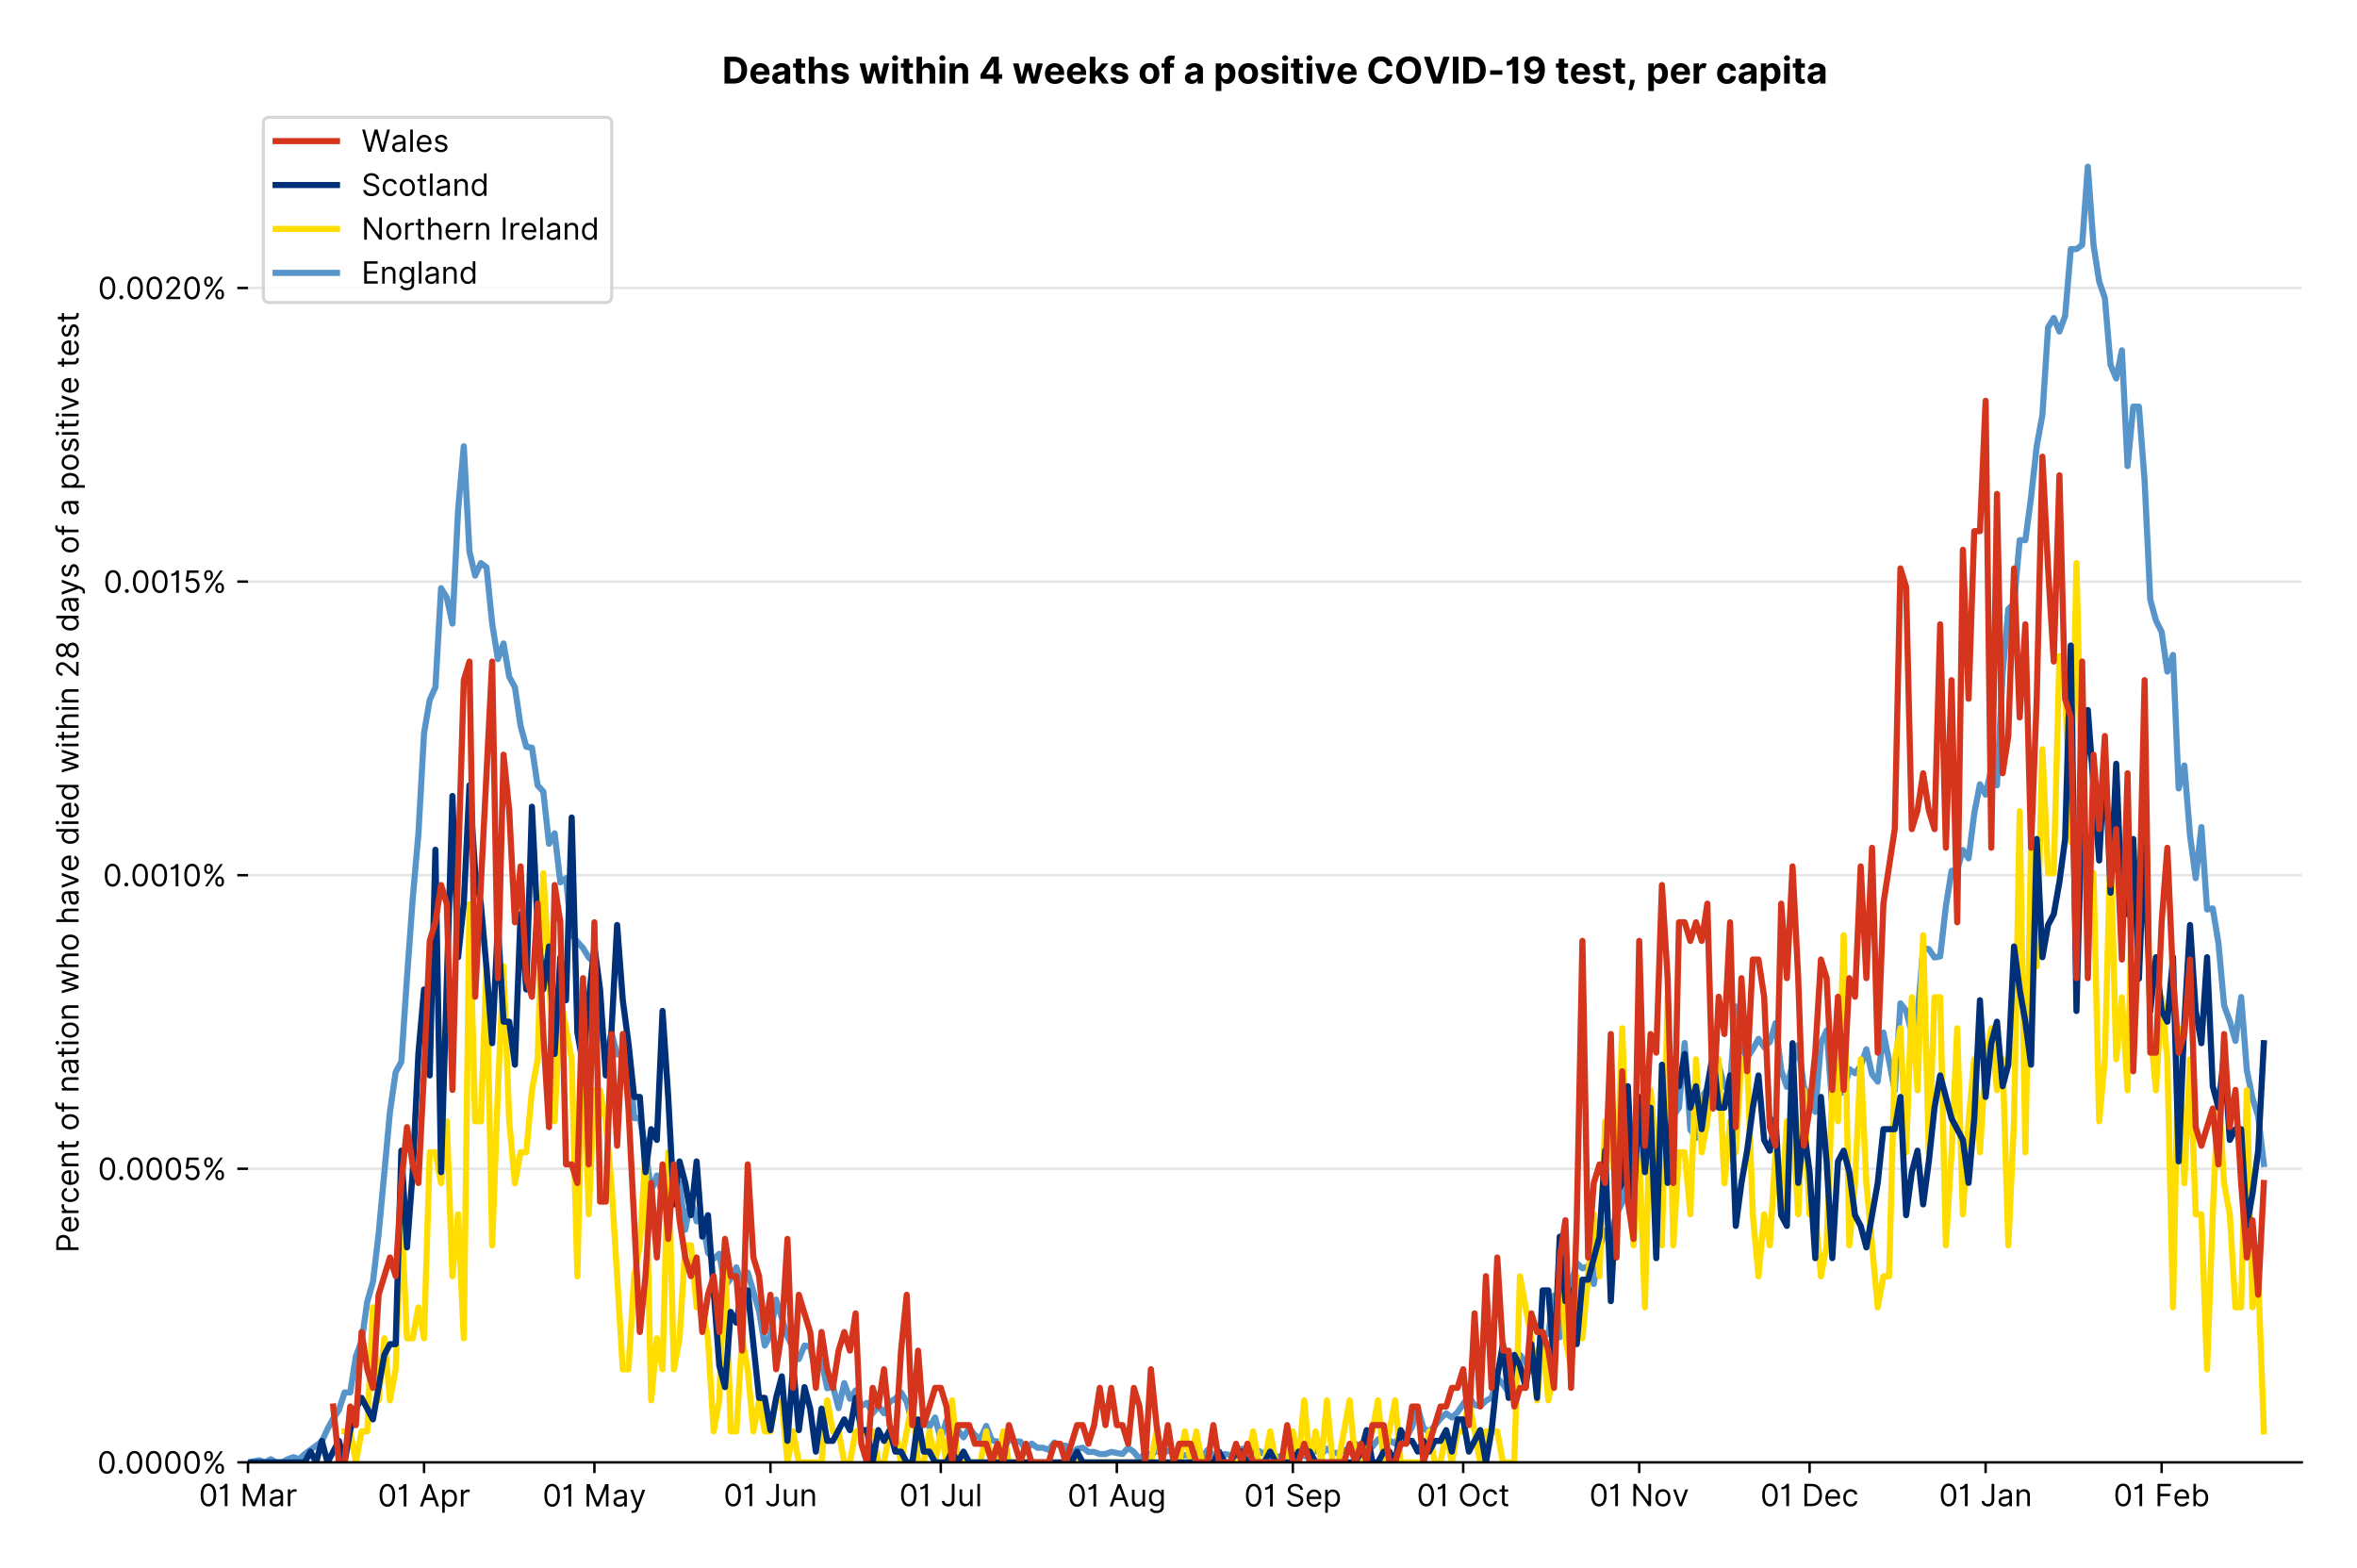<?xml version="1.0" encoding="utf-8" standalone="no"?>
<!DOCTYPE svg PUBLIC "-//W3C//DTD SVG 1.1//EN"
  "http://www.w3.org/Graphics/SVG/1.1/DTD/svg11.dtd">
<!-- Created with matplotlib (https://matplotlib.org/) -->
<svg version="1.1" viewBox="0 0 768.462 511.276" xmlns="http://www.w3.org/2000/svg" xmlns:xlink="http://www.w3.org/1999/xlink">
 <defs>
  <style type="text/css">*{stroke-linecap:butt;stroke-linejoin:round;}</style>
 </defs>
 <g id="figure_1">
  <g id="patch_1">
   <path d="M 0 511.276 
L 768.462 511.276 
L 768.462 0 
L 0 0 
z
" style="fill:#ffffff;"/>
  </g>
  <g id="axes_1">
   <g id="patch_2">
    <path d="M 80.862 476.745 
L 750.462 476.745 
L 750.462 33.225 
L 80.862 33.225 
z
" style="fill:#ffffff;"/>
   </g>
   <g id="matplotlib.axis_1">
    <g id="xtick_1">
     <g id="line2d_1">
      <defs>
       <path d="M 0 0 
L 0 3.5 
" id="me0f5e7bba3" style="stroke:#000000;stroke-width:0.8;"/>
      </defs>
      <g>
       <use style="stroke:#000000;stroke-width:0.8;" x="80.862" xlink:href="#me0f5e7bba3" y="476.745"/>
      </g>
     </g>
     <g id="text_1">
      <!-- 01 Mar -->
      <g transform="translate(64.826 491.018)scale(0.1 -0.1)">
       <defs>
        <path d="M 31.25 -1 
Q 19.219 -1 12.594 8.766 
Q 5.969 18.531 5.969 36.359 
Q 5.969 54.047 12.641 63.875 
Q 19.312 73.719 31.25 73.719 
Q 43.188 73.719 49.859 63.875 
Q 56.531 54.047 56.531 36.359 
Q 56.531 18.531 49.906 8.766 
Q 43.297 -1 31.25 -1 
z
M 31.25 6.812 
Q 39.203 6.812 43.609 14.484 
Q 48.016 22.156 48.016 36.359 
Q 48.016 50.531 43.578 58.281 
Q 39.141 66.047 31.25 66.047 
Q 23.375 66.047 18.922 58.281 
Q 14.484 50.531 14.484 36.359 
Q 14.484 22.156 18.906 14.484 
Q 23.328 6.812 31.25 6.812 
z
" id="Inter-Regular-48"/>
        <path d="M 30.828 72.734 
L 30.828 0 
L 22.016 0 
L 22.016 59.938 
L 21.453 59.938 
Q 20.953 58.953 18.891 57.688 
Q 16.828 56.422 13.562 55.484 
Q 10.297 54.547 6.109 54.547 
L 6.109 61.938 
Q 10.328 61.938 13.422 63.453 
Q 16.516 64.984 18.594 67.047 
Q 20.672 69.109 21.75 70.766 
Q 22.828 72.438 23.016 72.734 
z
" id="Inter-Regular-49"/>
        <path id="Inter-Regular-32"/>
        <path d="M 8.812 72.734 
L 19.312 72.734 
L 44.031 12.359 
L 44.891 12.359 
L 69.609 72.734 
L 80.109 72.734 
L 80.109 0 
L 71.875 0 
L 71.875 55.25 
L 71.172 55.25 
L 48.438 0 
L 40.484 0 
L 17.75 55.25 
L 17.047 55.25 
L 17.047 0 
L 8.812 0 
z
" id="Inter-Regular-77"/>
        <path d="M 23.719 -1.281 
Q 18.531 -1.281 14.312 0.688 
Q 10.094 2.656 7.594 6.406 
Q 5.109 10.156 5.109 15.484 
Q 5.109 20.172 6.953 23.094 
Q 8.812 26.031 11.891 27.703 
Q 14.984 29.375 18.734 30.203 
Q 22.484 31.031 26.281 31.531 
Q 31.25 32.172 34.359 32.5 
Q 37.469 32.844 38.906 33.656 
Q 40.344 34.484 40.344 36.5 
L 40.344 36.797 
Q 40.344 42.047 37.484 44.953 
Q 34.625 47.875 28.844 47.875 
Q 22.828 47.875 19.422 45.234 
Q 16.016 42.609 14.625 39.625 
L 6.672 42.469 
Q 8.812 47.438 12.375 50.219 
Q 15.953 53.016 20.188 54.125 
Q 24.438 55.25 28.547 55.25 
Q 31.188 55.25 34.609 54.625 
Q 38.031 54.016 41.25 52.094 
Q 44.469 50.172 46.594 46.297 
Q 48.719 42.438 48.719 35.938 
L 48.719 0 
L 40.344 0 
L 40.344 7.391 
L 39.922 7.391 
Q 39.062 5.609 37.078 3.578 
Q 35.094 1.562 31.781 0.141 
Q 28.484 -1.281 23.719 -1.281 
z
M 25 6.25 
Q 29.969 6.25 33.391 8.203 
Q 36.828 10.156 38.578 13.234 
Q 40.344 16.328 40.344 19.75 
L 40.344 27.422 
Q 39.812 26.781 38.016 26.266 
Q 36.219 25.75 33.891 25.375 
Q 31.578 25 29.391 24.734 
Q 27.203 24.469 25.859 24.297 
Q 22.594 23.859 19.766 22.922 
Q 16.938 21.984 15.219 20.109 
Q 13.5 18.25 13.5 15.062 
Q 13.5 10.688 16.75 8.469 
Q 20 6.25 25 6.25 
z
" id="Inter-Regular-97"/>
        <path d="M 7.672 0 
L 7.672 54.547 
L 15.766 54.547 
L 15.766 46.312 
L 16.344 46.312 
Q 17.797 50.359 21.703 52.875 
Q 25.609 55.391 30.547 55.391 
Q 32.812 55.391 34.516 54.859 
Q 36.219 54.328 37.5 53.406 
L 34.656 46.312 
Q 33.766 46.766 32.578 47.031 
Q 31.391 47.297 29.828 47.297 
Q 23.859 47.297 19.953 43.656 
Q 16.047 40.016 16.047 34.516 
L 16.047 0 
z
" id="Inter-Regular-114"/>
       </defs>
       <use xlink:href="#Inter-Regular-48"/>
       <use x="62.5" xlink:href="#Inter-Regular-49"/>
       <use x="106.676" xlink:href="#Inter-Regular-32"/>
       <use x="134.801" xlink:href="#Inter-Regular-77"/>
       <use x="225.994" xlink:href="#Inter-Regular-97"/>
       <use x="282.386" xlink:href="#Inter-Regular-114"/>
      </g>
     </g>
    </g>
    <g id="xtick_2">
     <g id="line2d_2">
      <g>
       <use style="stroke:#000000;stroke-width:0.8;" x="138.255" xlink:href="#me0f5e7bba3" y="476.745"/>
      </g>
     </g>
     <g id="text_2">
      <!-- 01 Apr -->
      <g transform="translate(123.169 491.117)scale(0.1 -0.1)">
       <defs>
        <path d="M 11.797 0 
L 2.562 0 
L 29.266 72.734 
L 38.359 72.734 
L 65.062 0 
L 55.828 0 
L 48.516 20.594 
L 19.109 20.594 
z
M 21.875 28.406 
L 45.734 28.406 
L 34.094 61.219 
L 33.531 61.219 
z
" id="Inter-Regular-65"/>
        <path d="M 7.672 -20.453 
L 7.672 54.547 
L 15.766 54.547 
L 15.766 45.875 
L 16.766 45.875 
Q 17.688 47.297 19.328 49.516 
Q 20.984 51.734 24.094 53.484 
Q 27.203 55.25 32.531 55.25 
Q 39.422 55.25 44.672 51.797 
Q 49.938 48.359 52.875 42.031 
Q 55.828 35.719 55.828 27.125 
Q 55.828 18.469 52.875 12.125 
Q 49.938 5.781 44.703 2.312 
Q 39.484 -1.141 32.672 -1.141 
Q 27.422 -1.141 24.25 0.609 
Q 21.094 2.375 19.391 4.625 
Q 17.688 6.891 16.766 8.375 
L 16.047 8.375 
L 16.047 -20.453 
z
M 15.906 27.266 
Q 15.906 18 19.938 12.188 
Q 23.969 6.391 31.531 6.391 
Q 36.797 6.391 40.328 9.172 
Q 43.859 11.969 45.641 16.703 
Q 47.438 21.453 47.438 27.266 
Q 47.438 33.031 45.672 37.656 
Q 43.922 42.297 40.391 45.016 
Q 36.859 47.734 31.531 47.734 
Q 23.859 47.734 19.875 42.078 
Q 15.906 36.438 15.906 27.266 
z
" id="Inter-Regular-112"/>
       </defs>
       <use xlink:href="#Inter-Regular-48"/>
       <use x="62.5" xlink:href="#Inter-Regular-49"/>
       <use x="106.676" xlink:href="#Inter-Regular-32"/>
       <use x="134.801" xlink:href="#Inter-Regular-65"/>
       <use x="202.415" xlink:href="#Inter-Regular-112"/>
       <use x="263.352" xlink:href="#Inter-Regular-114"/>
      </g>
     </g>
    </g>
    <g id="xtick_3">
     <g id="line2d_3">
      <g>
       <use style="stroke:#000000;stroke-width:0.8;" x="193.795" xlink:href="#me0f5e7bba3" y="476.745"/>
      </g>
     </g>
     <g id="text_3">
      <!-- 01 May -->
      <g transform="translate(176.892 491.117)scale(0.1 -0.1)">
       <defs>
        <path d="M 12.781 -21.172 
Q 10.656 -21.172 8.984 -20.828 
Q 7.312 -20.484 6.672 -20.172 
L 8.812 -12.781 
Q 13.391 -13.953 16.453 -12.719 
Q 19.531 -11.5 21.734 -5.391 
L 23.578 -0.281 
L 3.406 54.547 
L 12.5 54.547 
L 27.562 11.078 
L 28.125 11.078 
L 43.188 54.547 
L 52.281 54.547 
L 28.844 -8.812 
Q 24.219 -21.172 12.781 -21.172 
z
" id="Inter-Regular-121"/>
       </defs>
       <use xlink:href="#Inter-Regular-48"/>
       <use x="62.5" xlink:href="#Inter-Regular-49"/>
       <use x="106.676" xlink:href="#Inter-Regular-32"/>
       <use x="134.801" xlink:href="#Inter-Regular-77"/>
       <use x="225.994" xlink:href="#Inter-Regular-97"/>
       <use x="282.386" xlink:href="#Inter-Regular-121"/>
      </g>
     </g>
    </g>
    <g id="xtick_4">
     <g id="line2d_4">
      <g>
       <use style="stroke:#000000;stroke-width:0.8;" x="251.187" xlink:href="#me0f5e7bba3" y="476.745"/>
      </g>
     </g>
     <g id="text_4">
      <!-- 01 Jun -->
      <g transform="translate(235.903 491.018)scale(0.1 -0.1)">
       <defs>
        <path d="M 36.656 72.734 
L 45.453 72.734 
L 45.453 20.734 
Q 45.453 10.266 39.828 4.625 
Q 34.203 -1 24.719 -1 
Q 18.75 -1 14.094 1.188 
Q 9.453 3.375 6.781 7.422 
Q 4.125 11.469 4.125 17.047 
L 12.781 17.047 
Q 12.781 12.422 16.156 9.609 
Q 19.531 6.812 24.719 6.812 
Q 30.438 6.812 33.547 10.375 
Q 36.656 13.953 36.656 20.734 
z
" id="Inter-Regular-74"/>
        <path d="M 42.047 22.297 
L 42.047 54.547 
L 50.422 54.547 
L 50.422 0 
L 42.047 0 
L 42.047 9.234 
L 41.484 9.234 
Q 39.562 5.078 35.516 2.188 
Q 31.469 -0.703 25.281 -0.703 
Q 17.609 -0.703 12.641 4.375 
Q 7.672 9.453 7.672 19.891 
L 7.672 54.547 
L 16.047 54.547 
L 16.047 20.453 
Q 16.047 14.484 19.406 10.938 
Q 22.766 7.391 27.984 7.391 
Q 31.109 7.391 34.359 8.984 
Q 37.609 10.578 39.828 13.875 
Q 42.047 17.188 42.047 22.297 
z
" id="Inter-Regular-117"/>
        <path d="M 16.047 32.812 
L 16.047 0 
L 7.672 0 
L 7.672 54.547 
L 15.766 54.547 
L 15.766 46.016 
L 16.484 46.016 
Q 18.391 50.172 22.297 52.703 
Q 26.203 55.25 32.391 55.25 
Q 40.656 55.25 45.75 50.172 
Q 50.859 45.094 50.859 34.656 
L 50.859 0 
L 42.469 0 
L 42.469 34.094 
Q 42.469 40.516 39.125 44.125 
Q 35.797 47.734 29.969 47.734 
Q 23.969 47.734 20 43.844 
Q 16.047 39.953 16.047 32.812 
z
" id="Inter-Regular-110"/>
       </defs>
       <use xlink:href="#Inter-Regular-48"/>
       <use x="62.5" xlink:href="#Inter-Regular-49"/>
       <use x="106.676" xlink:href="#Inter-Regular-32"/>
       <use x="134.801" xlink:href="#Inter-Regular-74"/>
       <use x="189.063" xlink:href="#Inter-Regular-117"/>
       <use x="247.159" xlink:href="#Inter-Regular-110"/>
      </g>
     </g>
    </g>
    <g id="xtick_5">
     <g id="line2d_5">
      <g>
       <use style="stroke:#000000;stroke-width:0.8;" x="306.728" xlink:href="#me0f5e7bba3" y="476.745"/>
      </g>
     </g>
     <g id="text_5">
      <!-- 01 Jul -->
      <g transform="translate(293.184 491.018)scale(0.1 -0.1)">
       <defs>
        <path d="M 16.047 72.734 
L 16.047 0 
L 7.672 0 
L 7.672 72.734 
z
" id="Inter-Regular-108"/>
       </defs>
       <use xlink:href="#Inter-Regular-48"/>
       <use x="62.5" xlink:href="#Inter-Regular-49"/>
       <use x="106.676" xlink:href="#Inter-Regular-32"/>
       <use x="134.801" xlink:href="#Inter-Regular-74"/>
       <use x="189.063" xlink:href="#Inter-Regular-117"/>
       <use x="247.159" xlink:href="#Inter-Regular-108"/>
      </g>
     </g>
    </g>
    <g id="xtick_6">
     <g id="line2d_6">
      <g>
       <use style="stroke:#000000;stroke-width:0.8;" x="364.12" xlink:href="#me0f5e7bba3" y="476.745"/>
      </g>
     </g>
     <g id="text_6">
      <!-- 01 Aug -->
      <g transform="translate(348.048 491.117)scale(0.1 -0.1)">
       <defs>
        <path d="M 29.688 -21.594 
Q 20.562 -21.594 15.25 -18.266 
Q 9.938 -14.953 7.391 -10.656 
L 14.062 -5.969 
Q 15.203 -7.453 16.938 -9.391 
Q 18.688 -11.328 21.719 -12.766 
Q 24.75 -14.203 29.688 -14.203 
Q 36.297 -14.203 40.594 -11 
Q 44.891 -7.812 44.891 -1 
L 44.891 10.078 
L 44.172 10.078 
Q 43.25 8.594 41.562 6.406 
Q 39.875 4.219 36.734 2.531 
Q 33.594 0.859 28.266 0.859 
Q 21.656 0.859 16.422 3.984 
Q 11.188 7.109 8.141 13.062 
Q 5.109 19.031 5.109 27.562 
Q 5.109 35.938 8.062 42.172 
Q 11.016 48.406 16.266 51.828 
Q 21.516 55.25 28.406 55.25 
Q 33.734 55.25 36.875 53.484 
Q 40.016 51.734 41.703 49.516 
Q 43.391 47.297 44.312 45.875 
L 45.172 45.875 
L 45.172 54.547 
L 53.266 54.547 
L 53.266 -1.562 
Q 53.266 -8.594 50.078 -13.016 
Q 46.906 -17.438 41.562 -19.516 
Q 36.219 -21.594 29.688 -21.594 
z
M 29.406 8.375 
Q 36.969 8.375 41 13.5 
Q 45.031 18.641 45.031 27.703 
Q 45.031 36.547 41.047 42.141 
Q 37.078 47.734 29.406 47.734 
Q 24.078 47.734 20.547 45.031 
Q 17.016 42.328 15.25 37.781 
Q 13.5 33.234 13.5 27.703 
Q 13.5 19.172 17.5 13.766 
Q 21.516 8.375 29.406 8.375 
z
" id="Inter-Regular-103"/>
       </defs>
       <use xlink:href="#Inter-Regular-48"/>
       <use x="62.5" xlink:href="#Inter-Regular-49"/>
       <use x="106.676" xlink:href="#Inter-Regular-32"/>
       <use x="134.801" xlink:href="#Inter-Regular-65"/>
       <use x="202.415" xlink:href="#Inter-Regular-117"/>
       <use x="260.511" xlink:href="#Inter-Regular-103"/>
      </g>
     </g>
    </g>
    <g id="xtick_7">
     <g id="line2d_7">
      <g>
       <use style="stroke:#000000;stroke-width:0.8;" x="421.512" xlink:href="#me0f5e7bba3" y="476.745"/>
      </g>
     </g>
     <g id="text_7">
      <!-- 01 Sep -->
      <g transform="translate(405.624 491.117)scale(0.1 -0.1)">
       <defs>
        <path d="M 48.578 54.547 
Q 47.938 59.938 43.391 62.922 
Q 38.844 65.906 32.25 65.906 
Q 25 65.906 20.594 62.484 
Q 16.188 59.062 16.188 53.828 
Q 16.188 49.922 18.578 47.531 
Q 20.984 45.141 24.266 43.797 
Q 27.562 42.469 30.25 41.766 
L 37.641 39.766 
Q 40.484 39.031 43.984 37.719 
Q 47.484 36.406 50.688 34.141 
Q 53.906 31.891 56 28.375 
Q 58.094 24.859 58.094 19.75 
Q 58.094 13.844 55.016 9.078 
Q 51.953 4.328 46.078 1.516 
Q 40.203 -1.281 31.812 -1.281 
Q 20.094 -1.281 13.203 4.25 
Q 6.328 9.797 5.688 18.75 
L 14.781 18.75 
Q 15.125 14.625 17.562 11.938 
Q 20 9.266 23.734 7.969 
Q 27.484 6.672 31.812 6.672 
Q 36.859 6.672 40.875 8.328 
Q 44.891 9.984 47.234 12.938 
Q 49.578 15.906 49.578 19.891 
Q 49.578 23.516 47.547 25.781 
Q 45.531 28.047 42.219 29.469 
Q 38.922 30.891 35.094 31.953 
L 26.141 34.516 
Q 17.609 36.969 12.641 41.516 
Q 7.672 46.062 7.672 53.406 
Q 7.672 59.516 10.984 64.078 
Q 14.312 68.641 19.938 71.172 
Q 25.562 73.719 32.531 73.719 
Q 39.562 73.719 45.031 71.219 
Q 50.5 68.719 53.703 64.375 
Q 56.922 60.047 57.109 54.547 
z
" id="Inter-Regular-83"/>
        <path d="M 30.547 -1.141 
Q 22.656 -1.141 16.953 2.359 
Q 11.266 5.859 8.188 12.156 
Q 5.109 18.469 5.109 26.844 
Q 5.109 35.234 8.188 41.641 
Q 11.266 48.047 16.781 51.641 
Q 22.297 55.25 29.688 55.25 
Q 33.953 55.25 38.109 53.828 
Q 42.266 52.422 45.672 49.234 
Q 49.078 46.062 51.094 40.844 
Q 53.125 35.625 53.125 27.984 
L 53.125 24.438 
L 13.531 24.438 
Q 13.812 15.703 18.484 11.047 
Q 23.156 6.391 30.547 6.391 
Q 35.484 6.391 39.031 8.516 
Q 42.578 10.656 44.172 14.922 
L 52.281 12.641 
Q 50.359 6.469 44.594 2.656 
Q 38.844 -1.141 30.547 -1.141 
z
M 13.531 31.672 
L 44.609 31.672 
Q 44.609 38.594 40.547 43.156 
Q 36.5 47.734 29.688 47.734 
Q 24.891 47.734 21.375 45.484 
Q 17.859 43.25 15.828 39.578 
Q 13.812 35.906 13.531 31.672 
z
" id="Inter-Regular-101"/>
       </defs>
       <use xlink:href="#Inter-Regular-48"/>
       <use x="62.5" xlink:href="#Inter-Regular-49"/>
       <use x="106.676" xlink:href="#Inter-Regular-32"/>
       <use x="134.801" xlink:href="#Inter-Regular-83"/>
       <use x="198.58" xlink:href="#Inter-Regular-101"/>
       <use x="256.818" xlink:href="#Inter-Regular-112"/>
      </g>
     </g>
    </g>
    <g id="xtick_8">
     <g id="line2d_8">
      <g>
       <use style="stroke:#000000;stroke-width:0.8;" x="477.053" xlink:href="#me0f5e7bba3" y="476.745"/>
      </g>
     </g>
     <g id="text_8">
      <!-- 01 Oct -->
      <g transform="translate(461.896 491.018)scale(0.1 -0.1)">
       <defs>
        <path d="M 70.172 36.359 
Q 70.172 24.859 66.016 16.469 
Q 61.859 8.094 54.609 3.547 
Q 47.375 -1 38.062 -1 
Q 28.766 -1 21.516 3.547 
Q 14.281 8.094 10.125 16.469 
Q 5.969 24.859 5.969 36.359 
Q 5.969 47.875 10.125 56.25 
Q 14.281 64.625 21.516 69.172 
Q 28.766 73.719 38.062 73.719 
Q 47.375 73.719 54.609 69.172 
Q 61.859 64.625 66.016 56.25 
Q 70.172 47.875 70.172 36.359 
z
M 61.656 36.359 
Q 61.656 45.812 58.5 52.312 
Q 55.359 58.812 50.016 62.141 
Q 44.672 65.484 38.062 65.484 
Q 31.469 65.484 26.125 62.141 
Q 20.781 58.812 17.625 52.312 
Q 14.484 45.812 14.484 36.359 
Q 14.484 26.922 17.625 20.422 
Q 20.781 13.922 26.125 10.578 
Q 31.469 7.25 38.062 7.25 
Q 44.672 7.25 50.016 10.578 
Q 55.359 13.922 58.5 20.422 
Q 61.656 26.922 61.656 36.359 
z
" id="Inter-Regular-79"/>
        <path d="M 29.828 -1.141 
Q 22.156 -1.141 16.609 2.484 
Q 11.078 6.109 8.094 12.469 
Q 5.109 18.828 5.109 26.984 
Q 5.109 35.297 8.188 41.672 
Q 11.266 48.047 16.781 51.641 
Q 22.297 55.25 29.688 55.25 
Q 35.438 55.25 40.047 53.125 
Q 44.672 51 47.609 47.156 
Q 50.562 43.328 51.281 38.203 
L 42.906 38.203 
Q 41.938 41.938 38.656 44.828 
Q 35.375 47.734 29.828 47.734 
Q 22.484 47.734 17.984 42.141 
Q 13.5 36.547 13.5 27.266 
Q 13.5 17.797 17.938 12.094 
Q 22.375 6.391 29.828 6.391 
Q 34.734 6.391 38.234 8.906 
Q 41.734 11.438 42.906 15.906 
L 51.281 15.906 
Q 50.562 11.078 47.781 7.219 
Q 45 3.375 40.438 1.109 
Q 35.875 -1.141 29.828 -1.141 
z
" id="Inter-Regular-99"/>
        <path d="M 31.391 54.547 
L 31.391 47.438 
L 19.75 47.438 
L 19.75 15.625 
Q 19.75 12.078 20.797 10.312 
Q 21.844 8.562 23.484 7.969 
Q 25.141 7.391 26.984 7.391 
Q 28.375 7.391 29.266 7.547 
Q 30.156 7.703 30.688 7.812 
L 32.391 0.281 
Q 31.531 -0.031 30 -0.359 
Q 28.484 -0.703 26.141 -0.703 
Q 22.594 -0.703 19.188 0.812 
Q 15.797 2.344 13.578 5.469 
Q 11.359 8.594 11.359 13.359 
L 11.359 47.438 
L 3.125 47.438 
L 3.125 54.547 
L 11.359 54.547 
L 11.359 67.609 
L 19.75 67.609 
L 19.75 54.547 
z
" id="Inter-Regular-116"/>
       </defs>
       <use xlink:href="#Inter-Regular-48"/>
       <use x="62.5" xlink:href="#Inter-Regular-49"/>
       <use x="106.676" xlink:href="#Inter-Regular-32"/>
       <use x="134.801" xlink:href="#Inter-Regular-79"/>
       <use x="210.938" xlink:href="#Inter-Regular-99"/>
       <use x="266.761" xlink:href="#Inter-Regular-116"/>
      </g>
     </g>
    </g>
    <g id="xtick_9">
     <g id="line2d_9">
      <g>
       <use style="stroke:#000000;stroke-width:0.8;" x="534.445" xlink:href="#me0f5e7bba3" y="476.745"/>
      </g>
     </g>
     <g id="text_9">
      <!-- 01 Nov -->
      <g transform="translate(518.173 491.018)scale(0.1 -0.1)">
       <defs>
        <path d="M 66.484 72.734 
L 66.484 0 
L 57.953 0 
L 18.328 57.109 
L 17.609 57.109 
L 17.609 0 
L 8.812 0 
L 8.812 72.734 
L 17.328 72.734 
L 57.109 15.484 
L 57.812 15.484 
L 57.812 72.734 
z
" id="Inter-Regular-78"/>
        <path d="M 29.828 -1.141 
Q 22.438 -1.141 16.875 2.375 
Q 11.328 5.891 8.219 12.203 
Q 5.109 18.531 5.109 26.984 
Q 5.109 35.516 8.219 41.859 
Q 11.328 48.219 16.875 51.734 
Q 22.438 55.25 29.828 55.25 
Q 37.219 55.25 42.766 51.734 
Q 48.328 48.219 51.438 41.859 
Q 54.547 35.516 54.547 26.984 
Q 54.547 18.531 51.438 12.203 
Q 48.328 5.891 42.766 2.375 
Q 37.219 -1.141 29.828 -1.141 
z
M 29.828 6.391 
Q 35.438 6.391 39.062 9.266 
Q 42.688 12.141 44.422 16.828 
Q 46.172 21.516 46.172 26.984 
Q 46.172 32.453 44.422 37.172 
Q 42.688 41.906 39.062 44.812 
Q 35.438 47.734 29.828 47.734 
Q 24.219 47.734 20.594 44.812 
Q 16.969 41.906 15.234 37.172 
Q 13.5 32.453 13.5 26.984 
Q 13.5 21.516 15.234 16.828 
Q 16.969 12.141 20.594 9.266 
Q 24.219 6.391 29.828 6.391 
z
" id="Inter-Regular-111"/>
        <path d="M 52.281 54.547 
L 32.109 0 
L 23.578 0 
L 3.406 54.547 
L 12.5 54.547 
L 27.562 11.078 
L 28.125 11.078 
L 43.188 54.547 
z
" id="Inter-Regular-118"/>
       </defs>
       <use xlink:href="#Inter-Regular-48"/>
       <use x="62.5" xlink:href="#Inter-Regular-49"/>
       <use x="106.676" xlink:href="#Inter-Regular-32"/>
       <use x="134.801" xlink:href="#Inter-Regular-78"/>
       <use x="210.085" xlink:href="#Inter-Regular-111"/>
       <use x="269.744" xlink:href="#Inter-Regular-118"/>
      </g>
     </g>
    </g>
    <g id="xtick_10">
     <g id="line2d_10">
      <g>
       <use style="stroke:#000000;stroke-width:0.8;" x="589.985" xlink:href="#me0f5e7bba3" y="476.745"/>
      </g>
     </g>
     <g id="text_10">
      <!-- 01 Dec -->
      <g transform="translate(573.948 491.018)scale(0.1 -0.1)">
       <defs>
        <path d="M 31.25 0 
L 8.812 0 
L 8.812 72.734 
L 32.25 72.734 
Q 42.828 72.734 50.359 68.375 
Q 57.891 64.031 61.891 55.906 
Q 65.906 47.797 65.906 36.5 
Q 65.906 25.141 61.859 16.953 
Q 57.812 8.766 50.062 4.375 
Q 42.328 0 31.25 0 
z
M 17.609 7.812 
L 30.688 7.812 
Q 44.219 7.812 50.797 15.5 
Q 57.391 23.188 57.391 36.5 
Q 57.391 49.719 50.922 57.312 
Q 44.469 64.922 31.672 64.922 
L 17.609 64.922 
z
" id="Inter-Regular-68"/>
       </defs>
       <use xlink:href="#Inter-Regular-48"/>
       <use x="62.5" xlink:href="#Inter-Regular-49"/>
       <use x="106.676" xlink:href="#Inter-Regular-32"/>
       <use x="134.801" xlink:href="#Inter-Regular-68"/>
       <use x="206.676" xlink:href="#Inter-Regular-101"/>
       <use x="264.915" xlink:href="#Inter-Regular-99"/>
      </g>
     </g>
    </g>
    <g id="xtick_11">
     <g id="line2d_11">
      <g>
       <use style="stroke:#000000;stroke-width:0.8;" x="647.377" xlink:href="#me0f5e7bba3" y="476.745"/>
      </g>
     </g>
     <g id="text_11">
      <!-- 01 Jan -->
      <g transform="translate(632.178 491.018)scale(0.1 -0.1)">
       <use xlink:href="#Inter-Regular-48"/>
       <use x="62.5" xlink:href="#Inter-Regular-49"/>
       <use x="106.676" xlink:href="#Inter-Regular-32"/>
       <use x="134.801" xlink:href="#Inter-Regular-74"/>
       <use x="189.063" xlink:href="#Inter-Regular-97"/>
       <use x="245.455" xlink:href="#Inter-Regular-110"/>
      </g>
     </g>
    </g>
    <g id="xtick_12">
     <g id="line2d_12">
      <g>
       <use style="stroke:#000000;stroke-width:0.8;" x="704.769" xlink:href="#me0f5e7bba3" y="476.745"/>
      </g>
     </g>
     <g id="text_12">
      <!-- 01 Feb -->
      <g transform="translate(689.08 491.018)scale(0.1 -0.1)">
       <defs>
        <path d="M 8.812 0 
L 8.812 72.734 
L 52.422 72.734 
L 52.422 64.922 
L 17.609 64.922 
L 17.609 40.344 
L 49.156 40.344 
L 49.156 32.531 
L 17.609 32.531 
L 17.609 0 
z
" id="Inter-Regular-70"/>
        <path d="M 8.812 0 
L 8.812 72.734 
L 17.188 72.734 
L 17.188 45.875 
L 17.906 45.875 
Q 18.828 47.297 20.469 49.516 
Q 22.125 51.734 25.234 53.484 
Q 28.344 55.25 33.672 55.25 
Q 40.562 55.25 45.812 51.797 
Q 51.062 48.359 54.016 42.031 
Q 56.969 35.719 56.969 27.125 
Q 56.969 18.469 54.016 12.125 
Q 51.062 5.781 45.844 2.312 
Q 40.625 -1.141 33.812 -1.141 
Q 28.547 -1.141 25.391 0.609 
Q 22.234 2.375 20.531 4.625 
Q 18.828 6.891 17.906 8.375 
L 16.906 8.375 
L 16.906 0 
z
M 17.047 27.266 
Q 17.047 18 21.078 12.188 
Q 25.109 6.391 32.672 6.391 
Q 37.922 6.391 41.453 9.172 
Q 45 11.969 46.781 16.703 
Q 48.578 21.453 48.578 27.266 
Q 48.578 33.031 46.812 37.656 
Q 45.062 42.297 41.531 45.016 
Q 38 47.734 32.672 47.734 
Q 25 47.734 21.016 42.078 
Q 17.047 36.438 17.047 27.266 
z
" id="Inter-Regular-98"/>
       </defs>
       <use xlink:href="#Inter-Regular-48"/>
       <use x="62.5" xlink:href="#Inter-Regular-49"/>
       <use x="106.676" xlink:href="#Inter-Regular-32"/>
       <use x="134.801" xlink:href="#Inter-Regular-70"/>
       <use x="193.466" xlink:href="#Inter-Regular-101"/>
       <use x="251.705" xlink:href="#Inter-Regular-98"/>
      </g>
     </g>
    </g>
   </g>
   <g id="matplotlib.axis_2">
    <g id="ytick_1">
     <g id="line2d_13">
      <path clip-path="url(#pe7b4cbb561)" d="M 80.862 476.745 
L 750.462 476.745 
" style="fill:none;stroke:#e5e5e5;stroke-linecap:square;stroke-width:0.8;"/>
     </g>
     <g id="line2d_14">
      <defs>
       <path d="M 0 0 
L -3.5 0 
" id="m5c5889764c" style="stroke:#000000;stroke-width:0.8;"/>
      </defs>
      <g>
       <use style="stroke:#000000;stroke-width:0.8;" x="80.862" xlink:href="#m5c5889764c" y="476.745"/>
      </g>
     </g>
     <g id="text_13">
      <!-- 0.0000% -->
      <g transform="translate(31.731 480.382)scale(0.1 -0.1)">
       <defs>
        <path d="M 13.781 -0.562 
Q 11.156 -0.562 9.266 1.312 
Q 7.391 3.203 7.391 5.828 
Q 7.391 8.453 9.266 10.328 
Q 11.156 12.219 13.781 12.219 
Q 16.406 12.219 18.281 10.328 
Q 20.172 8.453 20.172 5.828 
Q 20.172 3.203 18.281 1.312 
Q 16.406 -0.562 13.781 -0.562 
z
" id="Inter-Regular-46"/>
        <path d="M 44.609 13.641 
L 44.609 17.469 
Q 44.609 21.453 46.25 24.766 
Q 47.906 28.094 51.078 30.094 
Q 54.266 32.109 58.812 32.109 
Q 63.422 32.109 66.547 30.094 
Q 69.672 28.094 71.266 24.766 
Q 72.875 21.453 72.875 17.469 
L 72.875 13.641 
Q 72.875 9.656 71.25 6.328 
Q 69.641 3.016 66.5 1 
Q 63.359 -1 58.812 -1 
Q 54.188 -1 51.031 1 
Q 47.875 3.016 46.234 6.328 
Q 44.609 9.656 44.609 13.641 
z
M 8.375 55.25 
L 8.375 59.094 
Q 8.375 63.062 10.031 66.375 
Q 11.688 69.703 14.859 71.703 
Q 18.047 73.719 22.594 73.719 
Q 27.203 73.719 30.328 71.703 
Q 33.453 69.703 35.047 66.375 
Q 36.656 63.062 36.656 59.094 
L 36.656 55.25 
Q 36.656 51.281 35.031 47.953 
Q 33.422 44.641 30.266 42.625 
Q 27.125 40.625 22.594 40.625 
Q 17.969 40.625 14.812 42.625 
Q 11.656 44.641 10.016 47.953 
Q 8.375 51.281 8.375 55.25 
z
M 11.078 0 
L 61.078 72.734 
L 69.172 72.734 
L 19.172 0 
z
M 51.844 17.469 
L 51.844 13.641 
Q 51.844 10.328 53.406 7.719 
Q 54.969 5.109 58.812 5.109 
Q 62.531 5.109 64.078 7.719 
Q 65.625 10.328 65.625 13.641 
L 65.625 17.469 
Q 65.625 20.781 64.125 23.391 
Q 62.641 26 58.812 26 
Q 55.078 26 53.453 23.391 
Q 51.844 20.781 51.844 17.469 
z
M 15.625 59.094 
L 15.625 55.25 
Q 15.625 51.953 17.188 49.344 
Q 18.75 46.734 22.594 46.734 
Q 26.312 46.734 27.859 49.344 
Q 29.406 51.953 29.406 55.25 
L 29.406 59.094 
Q 29.406 62.391 27.906 65 
Q 26.422 67.609 22.594 67.609 
Q 18.859 67.609 17.234 65 
Q 15.625 62.391 15.625 59.094 
z
" id="Inter-Regular-37"/>
       </defs>
       <use xlink:href="#Inter-Regular-48"/>
       <use x="62.5" xlink:href="#Inter-Regular-46"/>
       <use x="90.057" xlink:href="#Inter-Regular-48"/>
       <use x="152.557" xlink:href="#Inter-Regular-48"/>
       <use x="215.057" xlink:href="#Inter-Regular-48"/>
       <use x="277.557" xlink:href="#Inter-Regular-48"/>
       <use x="340.057" xlink:href="#Inter-Regular-37"/>
      </g>
     </g>
    </g>
    <g id="ytick_2">
     <g id="line2d_15">
      <path clip-path="url(#pe7b4cbb561)" d="M 80.862 381.03 
L 750.462 381.03 
" style="fill:none;stroke:#e5e5e5;stroke-linecap:square;stroke-width:0.8;"/>
     </g>
     <g id="line2d_16">
      <g>
       <use style="stroke:#000000;stroke-width:0.8;" x="80.862" xlink:href="#m5c5889764c" y="381.03"/>
      </g>
     </g>
     <g id="text_14">
      <!-- 0.0005% -->
      <g transform="translate(31.902 384.667)scale(0.1 -0.1)">
       <defs>
        <path d="M 30.25 -1 
Q 24 -1 19 1.484 
Q 14 3.984 10.969 8.312 
Q 7.953 12.641 7.672 18.188 
L 16.188 18.188 
Q 16.688 13.25 20.688 10.031 
Q 24.688 6.812 30.25 6.812 
Q 34.734 6.812 38.234 8.906 
Q 41.734 11.016 43.734 14.688 
Q 45.734 18.359 45.734 23.016 
Q 45.734 27.766 43.656 31.516 
Q 41.578 35.266 37.953 37.422 
Q 34.344 39.594 29.688 39.625 
Q 26.344 39.672 22.828 38.625 
Q 19.312 37.578 17.047 35.938 
L 8.812 36.938 
L 13.219 72.734 
L 51 72.734 
L 51 64.922 
L 20.594 64.922 
L 18.047 43.469 
L 18.469 43.469 
Q 20.703 45.234 24.078 46.406 
Q 27.453 47.578 31.109 47.578 
Q 37.781 47.578 43.016 44.406 
Q 48.266 41.234 51.266 35.719 
Q 54.266 30.219 54.266 23.156 
Q 54.266 16.188 51.156 10.734 
Q 48.047 5.297 42.609 2.141 
Q 37.188 -1 30.25 -1 
z
" id="Inter-Regular-53"/>
       </defs>
       <use xlink:href="#Inter-Regular-48"/>
       <use x="62.5" xlink:href="#Inter-Regular-46"/>
       <use x="90.057" xlink:href="#Inter-Regular-48"/>
       <use x="152.557" xlink:href="#Inter-Regular-48"/>
       <use x="215.057" xlink:href="#Inter-Regular-48"/>
       <use x="277.557" xlink:href="#Inter-Regular-53"/>
       <use x="338.352" xlink:href="#Inter-Regular-37"/>
      </g>
     </g>
    </g>
    <g id="ytick_3">
     <g id="line2d_17">
      <path clip-path="url(#pe7b4cbb561)" d="M 80.862 285.315 
L 750.462 285.315 
" style="fill:none;stroke:#e5e5e5;stroke-linecap:square;stroke-width:0.8;"/>
     </g>
     <g id="line2d_18">
      <g>
       <use style="stroke:#000000;stroke-width:0.8;" x="80.862" xlink:href="#m5c5889764c" y="285.315"/>
      </g>
     </g>
     <g id="text_15">
      <!-- 0.0010% -->
      <g transform="translate(33.564 288.952)scale(0.1 -0.1)">
       <use xlink:href="#Inter-Regular-48"/>
       <use x="62.5" xlink:href="#Inter-Regular-46"/>
       <use x="90.057" xlink:href="#Inter-Regular-48"/>
       <use x="152.557" xlink:href="#Inter-Regular-48"/>
       <use x="215.057" xlink:href="#Inter-Regular-49"/>
       <use x="259.233" xlink:href="#Inter-Regular-48"/>
       <use x="321.733" xlink:href="#Inter-Regular-37"/>
      </g>
     </g>
    </g>
    <g id="ytick_4">
     <g id="line2d_19">
      <path clip-path="url(#pe7b4cbb561)" d="M 80.862 189.6 
L 750.462 189.6 
" style="fill:none;stroke:#e5e5e5;stroke-linecap:square;stroke-width:0.8;"/>
     </g>
     <g id="line2d_20">
      <g>
       <use style="stroke:#000000;stroke-width:0.8;" x="80.862" xlink:href="#m5c5889764c" y="189.6"/>
      </g>
     </g>
     <g id="text_16">
      <!-- 0.0015% -->
      <g transform="translate(33.734 193.237)scale(0.1 -0.1)">
       <use xlink:href="#Inter-Regular-48"/>
       <use x="62.5" xlink:href="#Inter-Regular-46"/>
       <use x="90.057" xlink:href="#Inter-Regular-48"/>
       <use x="152.557" xlink:href="#Inter-Regular-48"/>
       <use x="215.057" xlink:href="#Inter-Regular-49"/>
       <use x="259.233" xlink:href="#Inter-Regular-53"/>
       <use x="320.028" xlink:href="#Inter-Regular-37"/>
      </g>
     </g>
    </g>
    <g id="ytick_5">
     <g id="line2d_21">
      <path clip-path="url(#pe7b4cbb561)" d="M 80.862 93.885 
L 750.462 93.885 
" style="fill:none;stroke:#e5e5e5;stroke-linecap:square;stroke-width:0.8;"/>
     </g>
     <g id="line2d_22">
      <g>
       <use style="stroke:#000000;stroke-width:0.8;" x="80.862" xlink:href="#m5c5889764c" y="93.885"/>
      </g>
     </g>
     <g id="text_17">
      <!-- 0.0020% -->
      <g transform="translate(31.93 97.522)scale(0.1 -0.1)">
       <defs>
        <path d="M 7.531 0 
L 7.531 6.391 
L 31.531 32.672 
Q 35.766 37.281 38.5 40.703 
Q 41.234 44.141 42.562 47.172 
Q 43.891 50.219 43.891 53.547 
Q 43.891 59.297 39.891 62.672 
Q 35.906 66.047 29.969 66.047 
Q 23.656 66.047 19.922 62.266 
Q 16.188 58.484 16.188 52.266 
L 7.812 52.266 
Q 7.812 58.672 10.75 63.5 
Q 13.703 68.328 18.797 71.016 
Q 23.906 73.719 30.25 73.719 
Q 36.656 73.719 41.578 71.016 
Q 46.516 68.328 49.312 63.734 
Q 52.125 59.156 52.125 53.547 
Q 52.125 49.531 50.688 45.719 
Q 49.25 41.906 45.719 37.234 
Q 42.188 32.562 35.938 25.859 
L 19.609 8.375 
L 19.609 7.812 
L 53.406 7.812 
L 53.406 0 
z
" id="Inter-Regular-50"/>
       </defs>
       <use xlink:href="#Inter-Regular-48"/>
       <use x="62.5" xlink:href="#Inter-Regular-46"/>
       <use x="90.057" xlink:href="#Inter-Regular-48"/>
       <use x="152.557" xlink:href="#Inter-Regular-48"/>
       <use x="215.057" xlink:href="#Inter-Regular-50"/>
       <use x="275.568" xlink:href="#Inter-Regular-48"/>
       <use x="338.068" xlink:href="#Inter-Regular-37"/>
      </g>
     </g>
    </g>
    <g id="text_18">
     <!-- Percent of nation who have died within 28 days of a positive test -->
     <g transform="translate(25.614 408.396)rotate(-90)scale(0.1 -0.1)">
      <defs>
       <path d="M 8.812 0 
L 8.812 72.734 
L 33.375 72.734 
Q 41.938 72.734 47.391 69.656 
Q 52.844 66.578 55.469 61.359 
Q 58.094 56.141 58.094 49.719 
Q 58.094 43.281 55.484 38.031 
Q 52.875 32.781 47.438 29.672 
Q 42.016 26.562 33.531 26.562 
L 17.609 26.562 
L 17.609 0 
z
M 17.609 34.375 
L 33.234 34.375 
Q 42.016 34.375 45.719 38.781 
Q 49.438 43.188 49.438 49.719 
Q 49.438 56.281 45.703 60.594 
Q 41.969 64.922 33.094 64.922 
L 17.609 64.922 
z
" id="Inter-Regular-80"/>
       <path d="M 31.969 54.547 
L 31.969 47.438 
L 19.75 47.438 
L 19.75 0 
L 11.359 0 
L 11.359 47.438 
L 2.562 47.438 
L 2.562 54.547 
L 11.359 54.547 
L 11.359 62.078 
Q 11.359 66.766 13.562 69.891 
Q 15.766 73.016 19.281 74.578 
Q 22.797 76.141 26.703 76.141 
Q 29.797 76.141 31.75 75.641 
Q 33.703 75.141 34.656 74.719 
L 32.25 67.469 
Q 31.609 67.688 30.484 68 
Q 29.375 68.328 27.562 68.328 
Q 23.406 68.328 21.578 66.234 
Q 19.75 64.141 19.75 60.078 
L 19.75 54.547 
z
" id="Inter-Regular-102"/>
       <path d="M 7.672 0 
L 7.672 54.547 
L 16.047 54.547 
L 16.047 0 
z
M 11.938 63.641 
Q 9.484 63.641 7.719 65.297 
Q 5.969 66.969 5.969 69.312 
Q 5.969 71.656 7.719 73.328 
Q 9.484 75 11.938 75 
Q 14.391 75 16.141 73.328 
Q 17.906 71.656 17.906 69.312 
Q 17.906 66.969 16.141 65.297 
Q 14.391 63.641 11.938 63.641 
z
" id="Inter-Regular-105"/>
       <path d="M 20.031 0 
L 3.406 54.547 
L 12.219 54.547 
L 24 12.781 
L 24.578 12.781 
L 36.219 54.547 
L 45.172 54.547 
L 56.672 12.922 
L 57.25 12.922 
L 69.031 54.547 
L 77.844 54.547 
L 61.219 0 
L 52.984 0 
L 41.047 41.906 
L 40.203 41.906 
L 28.266 0 
z
" id="Inter-Regular-119"/>
       <path d="M 16.047 32.812 
L 16.047 0 
L 7.672 0 
L 7.672 72.734 
L 16.047 72.734 
L 16.047 46.016 
L 16.766 46.016 
Q 18.688 50.25 22.531 52.75 
Q 26.391 55.25 32.812 55.25 
Q 41.188 55.25 46.297 50.203 
Q 51.422 45.172 51.422 34.656 
L 51.422 0 
L 43.047 0 
L 43.047 34.094 
Q 43.047 40.594 39.688 44.156 
Q 36.328 47.734 30.406 47.734 
Q 24.188 47.734 20.109 43.844 
Q 16.047 39.953 16.047 32.812 
z
" id="Inter-Regular-104"/>
       <path d="M 28.266 -1.141 
Q 21.453 -1.141 16.234 2.312 
Q 11.016 5.781 8.062 12.125 
Q 5.109 18.469 5.109 27.125 
Q 5.109 35.719 8.062 42.031 
Q 11.016 48.359 16.266 51.797 
Q 21.516 55.25 28.406 55.25 
Q 33.734 55.25 36.844 53.484 
Q 39.953 51.734 41.594 49.516 
Q 43.25 47.297 44.172 45.875 
L 44.891 45.875 
L 44.891 72.734 
L 53.266 72.734 
L 53.266 0 
L 45.172 0 
L 45.172 8.375 
L 44.172 8.375 
Q 43.25 6.891 41.547 4.625 
Q 39.844 2.375 36.688 0.609 
Q 33.531 -1.141 28.266 -1.141 
z
M 29.406 6.391 
Q 36.969 6.391 41 12.188 
Q 45.031 18 45.031 27.266 
Q 45.031 36.438 41.047 42.078 
Q 37.078 47.734 29.406 47.734 
Q 24.078 47.734 20.547 45.016 
Q 17.016 42.297 15.25 37.656 
Q 13.5 33.031 13.5 27.266 
Q 13.5 21.453 15.281 16.703 
Q 17.078 11.969 20.609 9.172 
Q 24.156 6.391 29.406 6.391 
z
" id="Inter-Regular-100"/>
       <path d="M 30.828 -1 
Q 23.516 -1 17.922 1.609 
Q 12.328 4.219 9.203 8.812 
Q 6.078 13.422 6.109 19.312 
Q 6.078 23.938 7.922 27.859 
Q 9.766 31.781 12.969 34.422 
Q 16.188 37.078 20.172 37.781 
L 20.172 38.203 
Q 14.953 39.562 11.859 44.078 
Q 8.766 48.609 8.812 54.406 
Q 8.766 59.938 11.609 64.297 
Q 14.453 68.672 19.438 71.188 
Q 24.438 73.719 30.828 73.719 
Q 37.141 73.719 42.109 71.188 
Q 47.094 68.672 49.953 64.297 
Q 52.812 59.938 52.844 54.406 
Q 52.812 48.609 49.703 44.078 
Q 46.594 39.562 41.484 38.203 
L 41.484 37.781 
Q 45.422 37.078 48.578 34.422 
Q 51.734 31.781 53.609 27.859 
Q 55.5 23.938 55.547 19.312 
Q 55.5 13.422 52.359 8.812 
Q 49.219 4.219 43.656 1.609 
Q 38.109 -1 30.828 -1 
z
M 30.828 6.812 
Q 38.219 6.812 42.531 10.344 
Q 46.844 13.891 46.875 19.75 
Q 46.844 23.859 44.75 27.016 
Q 42.656 30.188 39.047 32 
Q 35.438 33.812 30.828 33.812 
Q 26.172 33.812 22.531 32 
Q 18.891 30.188 16.812 27.016 
Q 14.734 23.859 14.781 19.75 
Q 14.734 13.891 19.031 10.344 
Q 23.328 6.812 30.828 6.812 
z
M 30.828 41.328 
Q 36.688 41.328 40.484 44.75 
Q 44.281 48.188 44.312 53.828 
Q 44.281 59.375 40.562 62.703 
Q 36.859 66.047 30.828 66.047 
Q 24.719 66.047 21 62.703 
Q 17.297 59.375 17.328 53.828 
Q 17.297 48.188 21.078 44.75 
Q 24.859 41.328 30.828 41.328 
z
" id="Inter-Regular-56"/>
       <path d="M 46.312 42.328 
L 38.781 40.203 
Q 37.672 43.047 35.078 45.531 
Q 32.5 48.016 26.984 48.016 
Q 21.984 48.016 18.656 45.719 
Q 15.344 43.438 15.344 39.922 
Q 15.344 36.797 17.609 34.984 
Q 19.891 33.172 24.719 31.953 
L 32.812 29.969 
Q 47.297 26.422 47.297 15.203 
Q 47.297 10.516 44.609 6.812 
Q 41.938 3.125 37.141 0.984 
Q 32.359 -1.141 26 -1.141 
Q 17.656 -1.141 12.188 2.484 
Q 6.719 6.109 5.25 13.062 
L 13.219 15.062 
Q 15.453 6.25 25.859 6.25 
Q 31.719 6.25 35.172 8.75 
Q 38.641 11.25 38.641 14.766 
Q 38.641 20.562 30.547 22.438 
L 21.453 24.578 
Q 13.953 26.344 10.453 30.094 
Q 6.969 33.844 6.969 39.484 
Q 6.969 44.109 9.578 47.656 
Q 12.188 51.203 16.703 53.219 
Q 21.234 55.25 26.984 55.25 
Q 35.094 55.25 39.719 51.703 
Q 44.359 48.156 46.312 42.328 
z
" id="Inter-Regular-115"/>
      </defs>
      <use xlink:href="#Inter-Regular-80"/>
      <use x="63.494" xlink:href="#Inter-Regular-101"/>
      <use x="121.733" xlink:href="#Inter-Regular-114"/>
      <use x="160.085" xlink:href="#Inter-Regular-99"/>
      <use x="215.909" xlink:href="#Inter-Regular-101"/>
      <use x="274.148" xlink:href="#Inter-Regular-110"/>
      <use x="332.671" xlink:href="#Inter-Regular-116"/>
      <use x="369.034" xlink:href="#Inter-Regular-32"/>
      <use x="397.159" xlink:href="#Inter-Regular-111"/>
      <use x="456.818" xlink:href="#Inter-Regular-102"/>
      <use x="492.898" xlink:href="#Inter-Regular-32"/>
      <use x="521.023" xlink:href="#Inter-Regular-110"/>
      <use x="579.546" xlink:href="#Inter-Regular-97"/>
      <use x="635.938" xlink:href="#Inter-Regular-116"/>
      <use x="672.301" xlink:href="#Inter-Regular-105"/>
      <use x="696.023" xlink:href="#Inter-Regular-111"/>
      <use x="755.682" xlink:href="#Inter-Regular-110"/>
      <use x="814.205" xlink:href="#Inter-Regular-32"/>
      <use x="842.33" xlink:href="#Inter-Regular-119"/>
      <use x="923.58" xlink:href="#Inter-Regular-104"/>
      <use x="982.671" xlink:href="#Inter-Regular-111"/>
      <use x="1042.33" xlink:href="#Inter-Regular-32"/>
      <use x="1070.455" xlink:href="#Inter-Regular-104"/>
      <use x="1129.546" xlink:href="#Inter-Regular-97"/>
      <use x="1185.938" xlink:href="#Inter-Regular-118"/>
      <use x="1241.62" xlink:href="#Inter-Regular-101"/>
      <use x="1299.858" xlink:href="#Inter-Regular-32"/>
      <use x="1327.983" xlink:href="#Inter-Regular-100"/>
      <use x="1390.057" xlink:href="#Inter-Regular-105"/>
      <use x="1413.779" xlink:href="#Inter-Regular-101"/>
      <use x="1472.017" xlink:href="#Inter-Regular-100"/>
      <use x="1534.091" xlink:href="#Inter-Regular-32"/>
      <use x="1562.216" xlink:href="#Inter-Regular-119"/>
      <use x="1643.466" xlink:href="#Inter-Regular-105"/>
      <use x="1667.188" xlink:href="#Inter-Regular-116"/>
      <use x="1703.551" xlink:href="#Inter-Regular-104"/>
      <use x="1762.642" xlink:href="#Inter-Regular-105"/>
      <use x="1786.364" xlink:href="#Inter-Regular-110"/>
      <use x="1844.887" xlink:href="#Inter-Regular-32"/>
      <use x="1873.012" xlink:href="#Inter-Regular-50"/>
      <use x="1933.523" xlink:href="#Inter-Regular-56"/>
      <use x="1995.171" xlink:href="#Inter-Regular-32"/>
      <use x="2023.296" xlink:href="#Inter-Regular-100"/>
      <use x="2085.37" xlink:href="#Inter-Regular-97"/>
      <use x="2141.762" xlink:href="#Inter-Regular-121"/>
      <use x="2197.444" xlink:href="#Inter-Regular-115"/>
      <use x="2249.716" xlink:href="#Inter-Regular-32"/>
      <use x="2277.841" xlink:href="#Inter-Regular-111"/>
      <use x="2337.5" xlink:href="#Inter-Regular-102"/>
      <use x="2373.58" xlink:href="#Inter-Regular-32"/>
      <use x="2401.705" xlink:href="#Inter-Regular-97"/>
      <use x="2458.097" xlink:href="#Inter-Regular-32"/>
      <use x="2486.222" xlink:href="#Inter-Regular-112"/>
      <use x="2547.16" xlink:href="#Inter-Regular-111"/>
      <use x="2606.819" xlink:href="#Inter-Regular-115"/>
      <use x="2659.091" xlink:href="#Inter-Regular-105"/>
      <use x="2682.813" xlink:href="#Inter-Regular-116"/>
      <use x="2719.177" xlink:href="#Inter-Regular-105"/>
      <use x="2742.898" xlink:href="#Inter-Regular-118"/>
      <use x="2798.58" xlink:href="#Inter-Regular-101"/>
      <use x="2856.819" xlink:href="#Inter-Regular-32"/>
      <use x="2884.944" xlink:href="#Inter-Regular-116"/>
      <use x="2921.307" xlink:href="#Inter-Regular-101"/>
      <use x="2979.546" xlink:href="#Inter-Regular-115"/>
      <use x="3031.819" xlink:href="#Inter-Regular-116"/>
     </g>
    </g>
   </g>
   <g id="line2d_23">
    <path clip-path="url(#pe7b4cbb561)" d="M 82.714 476.405 
L 84.565 476.065 
L 86.417 476.745 
L 88.268 475.725 
L 90.119 476.745 
L 91.971 476.745 
L 93.822 475.725 
L 95.673 475.045 
L 97.525 475.725 
L 99.376 474.024 
L 104.93 469.943 
L 106.781 465.862 
L 108.633 462.461 
L 110.484 459.74 
L 112.336 453.959 
L 114.187 453.959 
L 116.038 442.055 
L 117.89 437.294 
L 119.741 424.37 
L 121.592 417.908 
L 123.444 402.264 
L 127.146 362.473 
L 128.998 349.549 
L 130.849 346.148 
L 132.7 318.6 
L 134.552 293.093 
L 136.403 272.007 
L 138.255 239.017 
L 140.106 228.134 
L 141.957 224.053 
L 143.809 191.744 
L 145.66 194.805 
L 147.511 203.307 
L 149.363 166.237 
L 151.214 145.491 
L 153.065 179.841 
L 154.917 187.663 
L 156.768 183.582 
L 158.619 184.942 
L 160.471 203.307 
L 162.322 214.871 
L 164.173 209.769 
L 166.025 220.652 
L 167.876 224.053 
L 169.728 236.637 
L 171.579 243.439 
L 173.43 243.779 
L 175.282 256.022 
L 177.133 258.063 
L 178.984 275.068 
L 180.836 271.667 
L 182.687 287.651 
L 184.538 286.291 
L 186.39 304.656 
L 188.241 307.037 
L 190.092 309.077 
L 191.944 312.138 
L 193.795 313.839 
L 195.647 332.884 
L 197.498 345.128 
L 199.349 336.625 
L 201.201 343.767 
L 203.052 343.427 
L 204.903 341.046 
L 206.755 364.513 
L 208.606 364.513 
L 210.457 374.716 
L 212.309 388.32 
L 214.16 383.218 
L 216.011 389.68 
L 217.863 382.538 
L 219.714 385.259 
L 221.565 385.599 
L 223.417 400.903 
L 225.268 390.701 
L 227.12 398.183 
L 228.971 397.162 
L 230.822 408.386 
L 232.674 410.426 
L 234.525 408.726 
L 236.376 419.269 
L 238.228 416.888 
L 240.079 413.147 
L 241.93 418.929 
L 243.782 414.847 
L 247.484 427.431 
L 249.336 438.654 
L 251.187 435.253 
L 253.039 423.69 
L 256.741 435.593 
L 258.593 439.674 
L 260.444 443.075 
L 262.295 438.654 
L 264.147 438.994 
L 265.998 447.837 
L 267.849 443.756 
L 269.701 452.598 
L 271.552 451.918 
L 273.403 459.06 
L 275.255 450.898 
L 277.106 455.999 
L 278.958 453.278 
L 280.809 458.38 
L 282.66 457.359 
L 284.512 460.76 
L 286.363 458.38 
L 288.214 460.76 
L 290.066 457.019 
L 291.917 455.999 
L 293.768 453.959 
L 295.62 457.019 
L 297.471 464.161 
L 299.322 463.481 
L 301.174 462.461 
L 303.025 465.182 
L 304.876 462.121 
L 306.728 469.263 
L 308.579 463.141 
L 310.431 467.902 
L 312.282 466.202 
L 314.133 468.583 
L 315.985 465.522 
L 317.836 467.902 
L 319.687 468.923 
L 321.539 464.842 
L 323.39 469.603 
L 325.241 469.943 
L 327.093 472.664 
L 328.944 469.263 
L 330.795 469.943 
L 332.647 469.943 
L 334.498 472.664 
L 336.35 470.623 
L 338.201 471.984 
L 340.052 471.984 
L 341.904 472.664 
L 343.755 470.283 
L 345.606 471.303 
L 347.458 471.303 
L 349.309 474.704 
L 351.16 472.324 
L 353.012 471.984 
L 354.863 473.344 
L 356.714 473.344 
L 358.566 474.024 
L 360.417 474.024 
L 362.268 473.344 
L 365.971 474.024 
L 367.823 471.984 
L 369.674 473.344 
L 371.525 475.725 
L 373.377 473.684 
L 375.228 474.364 
L 377.079 473.004 
L 378.931 474.024 
L 380.782 473.004 
L 382.633 473.344 
L 384.485 474.704 
L 386.336 474.364 
L 388.187 474.704 
L 390.039 473.004 
L 391.89 475.385 
L 393.742 472.664 
L 397.444 476.065 
L 399.296 474.024 
L 402.998 474.704 
L 404.85 472.324 
L 406.701 475.045 
L 408.552 473.004 
L 410.404 473.004 
L 412.255 474.024 
L 414.106 474.024 
L 415.958 475.045 
L 419.661 474.364 
L 421.512 476.065 
L 423.363 474.024 
L 425.215 474.704 
L 427.066 474.704 
L 428.917 472.664 
L 430.769 474.024 
L 432.62 472.324 
L 434.471 473.684 
L 436.323 473.684 
L 438.174 472.664 
L 440.025 473.344 
L 441.877 470.623 
L 443.728 471.984 
L 445.579 470.963 
L 447.431 471.644 
L 449.282 469.263 
L 451.134 468.583 
L 454.836 470.623 
L 456.688 467.562 
L 458.539 468.583 
L 460.39 465.182 
L 462.242 459.06 
L 464.093 465.522 
L 465.944 466.882 
L 467.796 464.842 
L 469.647 462.461 
L 471.498 460.76 
L 473.35 462.121 
L 475.201 460.42 
L 477.053 457.7 
L 478.904 455.319 
L 480.755 458.04 
L 482.607 458.38 
L 484.458 456.679 
L 486.309 455.659 
L 488.161 449.197 
L 490.012 451.238 
L 491.863 453.959 
L 493.715 446.136 
L 495.566 441.715 
L 497.417 444.096 
L 499.269 447.157 
L 501.12 442.395 
L 502.971 434.573 
L 504.823 434.913 
L 506.674 422.33 
L 508.526 435.933 
L 510.377 422.67 
L 512.228 418.588 
L 514.08 411.787 
L 515.931 413.487 
L 517.782 412.807 
L 519.634 418.588 
L 521.485 407.025 
L 523.336 401.244 
L 525.188 402.604 
L 527.039 395.802 
L 528.89 392.061 
L 530.742 381.518 
L 532.593 382.878 
L 534.445 379.477 
L 536.296 380.838 
L 538.147 377.437 
L 539.999 382.538 
L 541.85 374.716 
L 543.701 363.153 
L 545.553 363.833 
L 547.404 361.112 
L 549.255 340.026 
L 551.107 368.254 
L 552.958 370.975 
L 554.809 357.711 
L 556.661 354.99 
L 558.512 355.331 
L 560.363 347.168 
L 562.215 354.31 
L 564.066 353.63 
L 565.918 328.123 
L 567.769 341.727 
L 569.62 344.788 
L 571.472 342.067 
L 573.323 338.666 
L 575.174 341.387 
L 577.026 339.686 
L 578.877 333.564 
L 580.728 348.869 
L 582.58 354.31 
L 584.431 346.828 
L 586.282 340.706 
L 588.134 354.31 
L 589.985 358.051 
L 591.837 362.473 
L 593.688 340.026 
L 595.539 335.945 
L 597.391 360.772 
L 599.242 356.691 
L 601.093 356.011 
L 602.945 348.529 
L 604.796 349.889 
L 606.647 347.508 
L 608.499 342.067 
L 610.35 350.229 
L 612.201 352.61 
L 614.053 336.625 
L 615.904 345.808 
L 617.756 355.671 
L 619.607 327.102 
L 621.458 329.483 
L 623.31 336.965 
L 625.161 331.184 
L 627.012 309.077 
L 628.864 309.417 
L 630.715 312.138 
L 632.566 311.798 
L 634.418 295.474 
L 636.269 283.91 
L 638.12 283.57 
L 639.972 277.108 
L 641.823 279.829 
L 643.674 265.205 
L 645.526 255.682 
L 647.377 259.083 
L 649.229 250.581 
L 651.08 256.022 
L 652.931 219.632 
L 654.783 198.546 
L 656.634 196.845 
L 658.485 176.1 
L 660.337 176.1 
L 662.188 162.156 
L 664.039 145.491 
L 665.891 135.288 
L 667.742 106.72 
L 669.593 103.659 
L 671.445 108.08 
L 673.296 102.979 
L 675.148 81.213 
L 676.999 81.213 
L 678.85 79.852 
L 680.702 54.345 
L 682.553 79.852 
L 684.404 91.756 
L 686.256 97.197 
L 688.107 118.963 
L 689.958 123.385 
L 691.81 114.202 
L 693.661 151.953 
L 695.512 132.567 
L 697.364 132.567 
L 699.215 156.714 
L 701.066 195.485 
L 702.918 202.287 
L 704.769 206.028 
L 706.621 218.952 
L 708.472 213.51 
L 710.323 257.043 
L 712.175 249.56 
L 714.026 272.347 
L 715.877 286.291 
L 717.729 269.626 
L 719.58 296.494 
L 721.431 296.154 
L 723.283 307.377 
L 725.134 327.783 
L 726.985 332.884 
L 728.837 339.346 
L 730.688 325.062 
L 732.54 348.869 
L 734.391 358.051 
L 736.242 363.833 
L 738.094 379.477 
L 738.094 379.477 
" style="fill:none;stroke:#5694ca;stroke-linecap:square;stroke-width:2;"/>
   </g>
   <g id="line2d_24">
    <path clip-path="url(#pe7b4cbb561)" d="M 112.336 466.636 
L 114.187 466.636 
L 116.038 476.745 
L 117.89 466.636 
L 119.741 466.636 
L 121.592 426.2 
L 123.444 456.527 
L 125.295 436.309 
L 127.146 456.527 
L 128.998 446.418 
L 130.849 395.873 
L 132.7 436.309 
L 134.552 436.309 
L 136.403 426.2 
L 138.255 436.309 
L 140.106 375.655 
L 141.957 375.655 
L 143.809 385.764 
L 145.66 365.546 
L 147.511 416.091 
L 149.363 395.873 
L 151.214 436.309 
L 153.065 294.784 
L 154.917 365.546 
L 156.768 365.546 
L 158.619 315.002 
L 160.471 405.982 
L 162.322 355.437 
L 164.173 315.002 
L 166.025 365.546 
L 167.876 385.764 
L 169.728 375.655 
L 171.579 375.655 
L 173.43 355.437 
L 175.282 345.329 
L 177.133 284.675 
L 178.984 315.002 
L 180.836 365.546 
L 182.687 325.111 
L 186.39 345.329 
L 188.241 416.091 
L 190.092 335.22 
L 191.944 395.873 
L 193.795 355.437 
L 195.647 355.437 
L 197.498 365.546 
L 199.349 385.764 
L 203.052 446.418 
L 204.903 446.418 
L 206.755 416.091 
L 208.606 405.982 
L 210.457 375.655 
L 212.309 456.527 
L 214.16 436.309 
L 216.011 446.418 
L 217.863 375.655 
L 219.714 446.418 
L 221.565 436.309 
L 223.417 405.982 
L 225.268 405.982 
L 227.12 426.2 
L 228.971 426.2 
L 230.822 436.309 
L 232.674 466.636 
L 234.525 456.527 
L 236.376 405.982 
L 238.228 466.636 
L 240.079 466.636 
L 241.93 436.309 
L 243.782 446.418 
L 245.633 466.636 
L 247.484 456.527 
L 249.336 466.636 
L 251.187 466.636 
L 253.039 456.527 
L 254.89 456.527 
L 256.741 476.745 
L 258.593 466.636 
L 260.444 476.745 
L 267.849 476.745 
L 269.701 456.527 
L 271.552 466.636 
L 273.403 466.636 
L 275.255 476.745 
L 277.106 476.745 
L 278.958 466.636 
L 284.512 466.636 
L 286.363 476.745 
L 288.214 476.745 
L 290.066 466.636 
L 291.917 466.636 
L 293.768 476.745 
L 297.471 456.527 
L 299.322 476.745 
L 301.174 476.745 
L 303.025 466.636 
L 304.876 476.745 
L 306.728 466.636 
L 308.579 476.745 
L 310.431 456.527 
L 312.282 476.745 
L 319.687 476.745 
L 321.539 466.636 
L 323.39 476.745 
L 325.241 476.745 
L 327.093 466.636 
L 328.944 476.745 
L 375.228 476.745 
L 377.079 466.636 
L 378.931 476.745 
L 384.485 476.745 
L 386.336 466.636 
L 388.187 476.745 
L 390.039 466.636 
L 391.89 476.745 
L 406.701 476.745 
L 408.552 466.636 
L 410.404 476.745 
L 412.255 476.745 
L 414.106 466.636 
L 415.958 476.745 
L 419.661 476.745 
L 421.512 466.636 
L 423.363 476.745 
L 425.215 456.527 
L 427.066 476.745 
L 428.917 466.636 
L 430.769 476.745 
L 432.62 456.527 
L 434.471 476.745 
L 436.323 476.745 
L 440.025 456.527 
L 441.877 476.745 
L 443.728 476.745 
L 445.579 466.636 
L 447.431 466.636 
L 449.282 456.527 
L 451.134 476.745 
L 454.836 456.527 
L 456.688 476.745 
L 464.093 476.745 
L 465.944 466.636 
L 467.796 476.745 
L 469.647 476.745 
L 471.498 466.636 
L 473.35 476.745 
L 475.201 466.636 
L 477.053 466.636 
L 478.904 456.527 
L 482.607 476.745 
L 484.458 466.636 
L 488.161 466.636 
L 490.012 476.745 
L 493.715 476.745 
L 495.566 416.091 
L 499.269 436.309 
L 501.12 456.527 
L 502.971 436.309 
L 504.823 456.527 
L 506.674 446.418 
L 508.526 405.982 
L 510.377 436.309 
L 512.228 446.418 
L 514.08 416.091 
L 515.931 436.309 
L 519.634 395.873 
L 521.485 416.091 
L 523.336 365.546 
L 527.039 385.764 
L 528.89 335.22 
L 530.742 385.764 
L 532.593 405.982 
L 534.445 375.655 
L 536.296 426.2 
L 538.147 355.437 
L 539.999 375.655 
L 541.85 405.982 
L 543.701 325.111 
L 545.553 405.982 
L 547.404 375.655 
L 549.255 375.655 
L 551.107 395.873 
L 552.958 345.329 
L 554.809 375.655 
L 556.661 365.546 
L 558.512 345.329 
L 560.363 345.329 
L 562.215 385.764 
L 564.066 365.546 
L 565.918 375.655 
L 567.769 345.329 
L 569.62 345.329 
L 571.472 395.873 
L 573.323 416.091 
L 575.174 395.873 
L 577.026 405.982 
L 578.877 375.655 
L 580.728 395.873 
L 582.58 365.546 
L 584.431 365.546 
L 586.282 395.873 
L 588.134 355.437 
L 589.985 395.873 
L 591.837 395.873 
L 593.688 416.091 
L 595.539 405.982 
L 597.391 355.437 
L 599.242 365.546 
L 601.093 304.893 
L 602.945 405.982 
L 604.796 385.764 
L 606.647 345.329 
L 608.499 385.764 
L 612.201 426.2 
L 614.053 416.091 
L 615.904 416.091 
L 617.756 345.329 
L 619.607 335.22 
L 621.458 375.655 
L 623.31 325.111 
L 625.161 355.437 
L 627.012 304.893 
L 628.864 375.655 
L 630.715 325.111 
L 632.566 325.111 
L 634.418 405.982 
L 636.269 375.655 
L 638.12 335.22 
L 639.972 395.873 
L 641.823 365.546 
L 643.674 345.329 
L 645.526 375.655 
L 647.377 345.329 
L 649.229 335.22 
L 651.08 355.437 
L 652.931 345.329 
L 654.783 405.982 
L 656.634 365.546 
L 658.485 264.457 
L 660.337 375.655 
L 662.188 274.566 
L 664.039 315.002 
L 665.891 244.239 
L 667.742 284.675 
L 669.593 284.675 
L 671.445 213.912 
L 673.296 224.021 
L 675.148 274.566 
L 676.999 183.585 
L 678.85 264.457 
L 680.702 284.675 
L 682.553 284.675 
L 684.404 365.546 
L 686.256 345.329 
L 688.107 274.566 
L 689.958 345.329 
L 691.81 325.111 
L 693.661 355.437 
L 695.512 274.566 
L 697.364 315.002 
L 699.215 244.239 
L 701.066 335.22 
L 702.918 355.437 
L 704.769 325.111 
L 706.621 345.329 
L 708.472 426.2 
L 710.323 335.22 
L 712.175 385.764 
L 714.026 345.329 
L 715.877 395.873 
L 717.729 395.873 
L 719.58 446.418 
L 721.431 395.873 
L 723.283 355.437 
L 725.134 385.764 
L 726.985 395.873 
L 728.837 426.2 
L 730.688 426.2 
L 732.54 355.437 
L 734.391 426.2 
L 736.242 416.091 
L 738.094 466.636 
L 738.094 466.636 
" style="fill:none;stroke:#ffdd00;stroke-linecap:square;stroke-width:2;"/>
   </g>
   <g id="line2d_25">
    <path clip-path="url(#pe7b4cbb561)" d="M 79.011 476.745 
L 99.376 476.745 
L 101.227 473.241 
L 103.079 476.745 
L 104.93 469.737 
L 106.781 476.745 
L 110.484 469.737 
L 112.336 476.745 
L 114.187 466.233 
L 116.038 459.225 
L 117.89 455.721 
L 121.592 462.729 
L 125.295 441.706 
L 127.146 438.202 
L 128.998 438.202 
L 130.849 375.131 
L 132.7 406.666 
L 134.552 382.139 
L 136.403 343.596 
L 138.255 322.572 
L 140.106 350.604 
L 141.957 277.021 
L 143.809 382.139 
L 147.511 259.502 
L 149.363 312.06 
L 151.214 294.541 
L 153.065 255.998 
L 154.917 284.029 
L 156.768 294.541 
L 158.619 315.564 
L 160.471 340.092 
L 162.322 301.549 
L 164.173 333.084 
L 166.025 333.084 
L 167.876 347.1 
L 169.728 298.045 
L 171.579 322.572 
L 173.43 263.005 
L 175.282 301.549 
L 177.133 322.572 
L 178.984 308.556 
L 180.836 343.596 
L 182.687 312.06 
L 184.538 326.076 
L 186.39 266.509 
L 188.241 336.588 
L 190.092 347.1 
L 191.944 326.076 
L 193.795 308.556 
L 195.647 322.572 
L 197.498 350.604 
L 199.349 336.588 
L 201.201 301.549 
L 203.052 326.076 
L 204.903 340.092 
L 206.755 357.611 
L 208.606 357.611 
L 210.457 382.139 
L 212.309 368.123 
L 214.16 371.627 
L 216.011 329.58 
L 217.863 357.611 
L 219.714 392.651 
L 221.565 378.635 
L 223.417 385.643 
L 225.268 396.155 
L 227.12 378.635 
L 228.971 403.163 
L 230.822 396.155 
L 234.525 445.21 
L 236.376 452.218 
L 238.228 427.69 
L 240.079 431.194 
L 241.93 420.682 
L 243.782 420.682 
L 247.484 455.721 
L 249.336 455.721 
L 251.187 466.233 
L 253.039 455.721 
L 254.89 448.714 
L 256.741 469.737 
L 258.593 445.21 
L 260.444 466.233 
L 262.295 452.218 
L 264.147 459.225 
L 265.998 473.241 
L 267.849 459.225 
L 269.701 469.737 
L 271.552 469.737 
L 275.255 462.729 
L 277.106 466.233 
L 278.958 455.721 
L 280.809 466.233 
L 282.66 466.233 
L 284.512 476.745 
L 286.363 466.233 
L 288.214 469.737 
L 290.066 466.233 
L 291.917 473.241 
L 293.768 473.241 
L 295.62 476.745 
L 297.471 476.745 
L 299.322 462.729 
L 301.174 473.241 
L 303.025 473.241 
L 304.876 476.745 
L 308.579 476.745 
L 310.431 473.241 
L 312.282 476.745 
L 314.133 473.241 
L 315.985 476.745 
L 349.309 476.745 
L 351.16 473.241 
L 353.012 476.745 
L 395.593 476.745 
L 397.444 473.241 
L 399.296 476.745 
L 401.147 476.745 
L 402.998 473.241 
L 404.85 473.241 
L 406.701 476.745 
L 412.255 476.745 
L 414.106 473.241 
L 415.958 476.745 
L 421.512 476.745 
L 423.363 473.241 
L 427.066 473.241 
L 428.917 476.745 
L 441.877 476.745 
L 443.728 473.241 
L 445.579 466.233 
L 447.431 476.745 
L 449.282 476.745 
L 451.134 473.241 
L 452.985 473.241 
L 454.836 476.745 
L 456.688 466.233 
L 458.539 469.737 
L 460.39 469.737 
L 462.242 473.241 
L 464.093 469.737 
L 465.944 473.241 
L 467.796 469.737 
L 469.647 469.737 
L 471.498 466.233 
L 473.35 473.241 
L 475.201 462.729 
L 477.053 462.729 
L 478.904 473.241 
L 482.607 466.233 
L 484.458 476.745 
L 486.309 466.233 
L 488.161 448.714 
L 490.012 438.202 
L 491.863 455.721 
L 493.715 441.706 
L 495.566 445.21 
L 497.417 452.218 
L 499.269 438.202 
L 501.12 455.721 
L 502.971 420.682 
L 504.823 420.682 
L 506.674 445.21 
L 508.526 403.163 
L 510.377 424.186 
L 512.228 420.682 
L 514.08 438.202 
L 515.931 417.178 
L 517.782 417.178 
L 521.485 403.163 
L 523.336 375.131 
L 525.188 424.186 
L 527.039 389.147 
L 528.89 385.643 
L 530.742 354.108 
L 532.593 392.651 
L 534.445 357.611 
L 536.296 382.139 
L 538.147 361.115 
L 539.999 410.17 
L 541.85 347.1 
L 543.701 385.643 
L 545.553 354.108 
L 547.404 354.108 
L 549.255 343.596 
L 551.107 361.115 
L 552.958 354.108 
L 554.809 368.123 
L 556.661 354.108 
L 558.512 343.596 
L 560.363 361.115 
L 562.215 361.115 
L 564.066 350.604 
L 565.918 399.659 
L 567.769 385.643 
L 569.62 375.131 
L 571.472 361.115 
L 573.323 350.604 
L 575.174 371.627 
L 577.026 375.131 
L 578.877 364.619 
L 580.728 396.155 
L 582.58 399.659 
L 584.431 340.092 
L 586.282 385.643 
L 588.134 368.123 
L 589.985 382.139 
L 591.837 410.17 
L 593.688 357.611 
L 595.539 378.635 
L 597.391 410.17 
L 599.242 378.635 
L 601.093 375.131 
L 602.945 382.139 
L 604.796 396.155 
L 606.647 399.659 
L 608.499 406.666 
L 612.201 385.643 
L 614.053 368.123 
L 617.756 368.123 
L 619.607 357.611 
L 621.458 396.155 
L 623.31 382.139 
L 625.161 375.131 
L 627.012 392.651 
L 628.864 378.635 
L 630.715 361.115 
L 632.566 350.604 
L 636.269 364.619 
L 639.972 371.627 
L 641.823 385.643 
L 643.674 364.619 
L 645.526 326.076 
L 647.377 357.611 
L 649.229 340.092 
L 651.08 333.084 
L 652.931 354.108 
L 654.783 347.1 
L 656.634 308.556 
L 658.485 322.572 
L 660.337 333.084 
L 662.188 347.1 
L 664.039 273.517 
L 665.891 312.06 
L 667.742 301.549 
L 669.593 298.045 
L 671.445 287.533 
L 673.296 273.517 
L 675.148 210.447 
L 676.999 329.58 
L 678.85 259.502 
L 680.702 231.47 
L 684.404 280.525 
L 686.256 245.486 
L 688.107 291.037 
L 689.958 248.99 
L 691.81 294.541 
L 693.661 298.045 
L 695.512 273.517 
L 697.364 319.068 
L 699.215 273.517 
L 701.066 329.58 
L 702.918 312.06 
L 704.769 329.58 
L 706.621 333.084 
L 708.472 312.06 
L 710.323 378.635 
L 712.175 333.084 
L 714.026 301.549 
L 715.877 329.58 
L 717.729 340.092 
L 719.58 312.06 
L 721.431 354.108 
L 723.283 361.115 
L 725.134 343.596 
L 726.985 371.627 
L 728.837 368.123 
L 730.688 368.123 
L 732.54 399.659 
L 734.391 389.147 
L 736.242 375.131 
L 738.094 340.092 
L 738.094 340.092 
" style="fill:none;stroke:#003078;stroke-linecap:square;stroke-width:2;"/>
   </g>
   <g id="line2d_26">
    <path clip-path="url(#pe7b4cbb561)" d="M 108.633 458.53 
L 110.484 476.745 
L 112.336 476.745 
L 114.187 458.53 
L 116.038 464.602 
L 117.89 434.244 
L 119.741 446.387 
L 121.592 452.459 
L 123.444 422.101 
L 127.146 409.957 
L 128.998 416.029 
L 130.849 385.671 
L 132.7 367.456 
L 134.552 379.599 
L 136.403 385.671 
L 138.255 349.241 
L 140.106 306.74 
L 141.957 300.669 
L 143.809 288.526 
L 145.66 294.597 
L 147.511 355.313 
L 149.363 282.454 
L 151.214 221.738 
L 153.065 215.666 
L 154.917 324.955 
L 160.471 215.666 
L 162.322 318.884 
L 164.173 246.024 
L 166.025 264.239 
L 167.876 300.669 
L 169.728 282.454 
L 171.579 318.884 
L 173.43 324.955 
L 175.282 294.597 
L 177.133 337.098 
L 178.984 367.456 
L 180.836 288.526 
L 182.687 300.669 
L 184.538 379.599 
L 186.39 379.599 
L 188.241 385.671 
L 190.092 318.884 
L 191.944 379.599 
L 193.795 300.669 
L 195.647 391.743 
L 197.498 391.743 
L 199.349 337.098 
L 201.201 373.528 
L 203.052 337.098 
L 204.903 361.385 
L 208.606 434.244 
L 210.457 416.029 
L 212.309 385.671 
L 214.16 409.957 
L 216.011 379.599 
L 217.863 403.886 
L 219.714 379.599 
L 221.565 397.814 
L 223.417 409.957 
L 225.268 416.029 
L 227.12 409.957 
L 228.971 434.244 
L 230.822 422.101 
L 232.674 416.029 
L 234.525 434.244 
L 236.376 403.886 
L 238.228 416.029 
L 240.079 416.029 
L 241.93 440.315 
L 243.782 379.599 
L 245.633 409.957 
L 247.484 416.029 
L 249.336 434.244 
L 251.187 422.101 
L 253.039 446.387 
L 254.89 434.244 
L 256.741 403.886 
L 258.593 452.459 
L 260.444 422.101 
L 264.147 434.244 
L 265.998 452.459 
L 267.849 434.244 
L 269.701 446.387 
L 271.552 452.459 
L 273.403 440.315 
L 275.255 434.244 
L 277.106 440.315 
L 278.958 428.172 
L 280.809 470.673 
L 282.66 476.745 
L 284.512 452.459 
L 286.363 458.53 
L 288.214 446.387 
L 290.066 464.602 
L 291.917 470.673 
L 293.768 440.315 
L 295.62 422.101 
L 297.471 464.602 
L 299.322 440.315 
L 301.174 464.602 
L 304.876 452.459 
L 306.728 452.459 
L 308.579 458.53 
L 310.431 476.745 
L 312.282 464.602 
L 315.985 464.602 
L 317.836 470.673 
L 321.539 470.673 
L 323.39 476.745 
L 325.241 470.673 
L 327.093 476.745 
L 328.944 464.602 
L 332.647 476.745 
L 334.498 470.673 
L 336.35 476.745 
L 341.904 476.745 
L 343.755 470.673 
L 345.606 470.673 
L 347.458 476.745 
L 351.16 464.602 
L 353.012 464.602 
L 354.863 470.673 
L 356.714 464.602 
L 358.566 452.459 
L 360.417 464.602 
L 362.268 452.459 
L 364.12 464.602 
L 365.971 464.602 
L 367.823 470.673 
L 369.674 452.459 
L 371.525 458.53 
L 373.377 476.745 
L 375.228 446.387 
L 377.079 464.602 
L 378.931 476.745 
L 380.782 464.602 
L 382.633 476.745 
L 384.485 470.673 
L 388.187 470.673 
L 390.039 476.745 
L 393.742 476.745 
L 395.593 464.602 
L 397.444 476.745 
L 401.147 476.745 
L 402.998 470.673 
L 404.85 476.745 
L 406.701 470.673 
L 408.552 476.745 
L 417.809 476.745 
L 419.661 464.602 
L 421.512 476.745 
L 423.363 476.745 
L 425.215 470.673 
L 427.066 476.745 
L 438.174 476.745 
L 440.025 470.673 
L 441.877 476.745 
L 443.728 470.673 
L 445.579 476.745 
L 447.431 464.602 
L 451.134 464.602 
L 452.985 476.745 
L 454.836 476.745 
L 456.688 470.673 
L 458.539 470.673 
L 460.39 458.53 
L 462.242 458.53 
L 464.093 476.745 
L 469.647 458.53 
L 471.498 458.53 
L 473.35 452.459 
L 475.201 452.459 
L 477.053 446.387 
L 478.904 464.602 
L 480.755 428.172 
L 482.607 458.53 
L 484.458 416.029 
L 486.309 452.459 
L 488.161 409.957 
L 490.012 440.315 
L 491.863 440.315 
L 493.715 458.53 
L 495.566 452.459 
L 497.417 452.459 
L 499.269 428.172 
L 501.12 434.244 
L 502.971 434.244 
L 504.823 440.315 
L 506.674 452.459 
L 508.526 409.957 
L 510.377 397.814 
L 512.228 452.459 
L 514.08 397.814 
L 515.931 306.74 
L 517.782 409.957 
L 519.634 385.671 
L 521.485 379.599 
L 523.336 385.671 
L 525.188 337.098 
L 527.039 409.957 
L 528.89 349.241 
L 530.742 391.743 
L 532.593 403.886 
L 534.445 306.74 
L 536.296 373.528 
L 538.147 337.098 
L 539.999 343.17 
L 541.85 288.526 
L 543.701 318.884 
L 545.553 385.671 
L 547.404 300.669 
L 549.255 300.669 
L 551.107 306.74 
L 552.958 300.669 
L 554.809 306.74 
L 556.661 294.597 
L 558.512 361.385 
L 560.363 324.955 
L 562.215 337.098 
L 564.066 300.669 
L 565.918 367.456 
L 567.769 318.884 
L 569.62 349.241 
L 571.472 312.812 
L 573.323 312.812 
L 575.174 324.955 
L 577.026 367.456 
L 578.877 373.528 
L 580.728 294.597 
L 582.58 318.884 
L 584.431 282.454 
L 586.282 318.884 
L 588.134 373.528 
L 589.985 361.385 
L 591.837 343.17 
L 593.688 312.812 
L 595.539 318.884 
L 597.391 355.313 
L 599.242 324.955 
L 601.093 355.313 
L 602.945 318.884 
L 604.796 324.955 
L 606.647 282.454 
L 608.499 318.884 
L 610.35 276.382 
L 612.201 343.17 
L 614.053 294.597 
L 617.756 270.311 
L 619.607 185.308 
L 621.458 191.38 
L 623.31 270.311 
L 625.161 264.239 
L 627.012 252.096 
L 628.864 264.239 
L 630.715 270.311 
L 632.566 203.523 
L 634.418 276.382 
L 636.269 221.738 
L 638.12 300.669 
L 639.972 179.237 
L 641.823 227.81 
L 643.674 173.165 
L 645.526 173.165 
L 647.377 130.664 
L 649.229 276.382 
L 651.08 161.022 
L 652.931 252.096 
L 654.783 239.953 
L 656.634 185.308 
L 658.485 233.881 
L 660.337 203.523 
L 662.188 276.382 
L 664.039 227.81 
L 665.891 148.879 
L 667.742 185.308 
L 669.593 215.666 
L 671.445 154.95 
L 673.296 227.81 
L 675.148 233.881 
L 676.999 318.884 
L 678.85 215.666 
L 680.702 318.884 
L 682.553 246.024 
L 684.404 270.311 
L 686.256 239.953 
L 688.107 288.526 
L 689.958 270.311 
L 691.81 312.812 
L 693.661 252.096 
L 695.512 349.241 
L 697.364 300.669 
L 699.215 221.738 
L 701.066 343.17 
L 702.918 343.17 
L 704.769 300.669 
L 706.621 276.382 
L 708.472 318.884 
L 710.323 343.17 
L 712.175 337.098 
L 714.026 312.812 
L 715.877 367.456 
L 717.729 373.528 
L 721.431 361.385 
L 723.283 379.599 
L 725.134 337.098 
L 726.985 367.456 
L 728.837 355.313 
L 730.688 385.671 
L 732.54 409.957 
L 734.391 397.814 
L 736.242 422.101 
L 738.094 385.671 
L 738.094 385.671 
" style="fill:none;stroke:#d4351c;stroke-linecap:square;stroke-width:2;"/>
   </g>
   <g id="patch_3">
    <path d="M 80.862 476.745 
L 750.462 476.745 
" style="fill:none;stroke:#000000;stroke-linecap:square;stroke-linejoin:miter;stroke-width:0.8;"/>
   </g>
   <g id="text_19">
    <!-- Deaths within 4 weeks of a positive COVID-19 test, per capita -->
    <g transform="translate(235.451 27.225)scale(0.12 -0.12)">
     <defs>
      <path d="M 32.109 0 
L 6.328 0 
L 6.328 72.734 
L 32.312 72.734 
Q 43.297 72.734 51.219 68.375 
Q 59.156 64.031 63.422 55.891 
Q 67.688 47.766 67.688 36.438 
Q 67.688 25.078 63.406 16.906 
Q 59.125 8.734 51.156 4.359 
Q 43.188 0 32.109 0 
z
M 21.703 13.172 
L 31.469 13.172 
Q 41.734 13.172 47.031 18.703 
Q 52.344 24.25 52.344 36.438 
Q 52.344 48.547 47.031 54.047 
Q 41.734 59.547 31.5 59.547 
L 21.703 59.547 
z
" id="Inter-Bold-68"/>
      <path d="M 30.891 -1.062 
Q 22.516 -1.062 16.438 2.359 
Q 10.375 5.781 7.109 12.078 
Q 3.844 18.391 3.844 27.031 
Q 3.844 35.438 7.109 41.797 
Q 10.375 48.156 16.312 51.703 
Q 22.266 55.25 30.297 55.25 
Q 37.5 55.25 43.297 52.188 
Q 49.109 49.141 52.516 42.984 
Q 55.938 36.828 55.938 27.562 
L 55.938 23.406 
L 18.781 23.406 
L 18.781 23.359 
Q 18.781 17.266 22.125 13.75 
Q 25.469 10.234 31.141 10.234 
Q 34.938 10.234 37.703 11.828 
Q 40.484 13.422 41.625 16.547 
L 55.609 15.625 
Q 54.016 8.031 47.516 3.484 
Q 41.016 -1.062 30.891 -1.062 
z
M 18.781 32.781 
L 41.688 32.781 
Q 41.656 37.641 38.562 40.797 
Q 35.484 43.969 30.547 43.969 
Q 25.5 43.969 22.266 40.688 
Q 19.031 37.422 18.781 32.781 
z
" id="Inter-Bold-101"/>
      <path d="M 21.594 -1.031 
Q 13.781 -1.031 8.625 3.047 
Q 3.484 7.141 3.484 15.234 
Q 3.484 21.344 6.359 24.812 
Q 9.234 28.297 13.906 29.906 
Q 18.578 31.531 23.969 32.031 
Q 31.078 32.734 34.125 33.516 
Q 37.188 34.297 37.188 36.938 
L 37.188 37.141 
Q 37.188 40.516 35.062 42.359 
Q 32.953 44.219 29.078 44.219 
Q 25 44.219 22.578 42.438 
Q 20.172 40.656 19.391 37.922 
L 5.406 39.062 
Q 6.969 46.516 13.156 50.875 
Q 19.359 55.25 29.156 55.25 
Q 35.234 55.25 40.516 53.328 
Q 45.812 51.422 49.062 47.344 
Q 52.312 43.281 52.312 36.797 
L 52.312 0 
L 37.969 0 
L 37.969 7.562 
L 37.531 7.562 
Q 35.547 3.766 31.578 1.359 
Q 27.625 -1.031 21.594 -1.031 
z
M 25.922 9.406 
Q 30.891 9.406 34.078 12.297 
Q 37.281 15.203 37.281 19.5 
L 37.281 25.281 
Q 36.406 24.688 34.531 24.219 
Q 32.672 23.75 30.562 23.406 
Q 28.453 23.078 26.781 22.828 
Q 22.797 22.266 20.359 20.594 
Q 17.938 18.922 17.938 15.734 
Q 17.938 12.609 20.188 11 
Q 22.438 9.406 25.922 9.406 
z
" id="Inter-Bold-97"/>
      <path d="M 35.047 54.547 
L 35.047 43.188 
L 24.781 43.188 
L 24.781 16.766 
Q 24.781 13.641 26.203 12.531 
Q 27.625 11.438 29.906 11.438 
Q 30.969 11.438 32.031 11.625 
Q 33.094 11.828 33.672 11.938 
L 36.047 0.672 
Q 34.906 0.312 32.844 -0.156 
Q 30.797 -0.641 27.844 -0.75 
Q 19.609 -1.094 14.609 2.828 
Q 9.625 6.75 9.656 14.766 
L 9.656 43.188 
L 2.203 43.188 
L 2.203 54.547 
L 9.656 54.547 
L 9.656 67.609 
L 24.781 67.609 
L 24.781 54.547 
z
" id="Inter-Bold-116"/>
      <path d="M 21.172 31.531 
L 21.172 0 
L 6.031 0 
L 6.031 72.734 
L 20.734 72.734 
L 20.734 44.922 
L 21.375 44.922 
Q 23.266 49.75 27.359 52.5 
Q 31.469 55.25 37.672 55.25 
Q 46.203 55.25 51.391 49.781 
Q 56.578 44.312 56.531 34.734 
L 56.531 0 
L 41.406 0 
L 41.406 32.031 
Q 41.438 37.078 38.859 39.875 
Q 36.297 42.688 31.672 42.688 
Q 27.062 42.688 24.125 39.75 
Q 21.203 36.828 21.172 31.531 
z
" id="Inter-Bold-104"/>
      <path d="M 51.422 38.984 
L 37.578 38.141 
Q 37 40.766 34.688 42.641 
Q 32.391 44.531 28.453 44.531 
Q 24.938 44.531 22.5 43.047 
Q 20.062 41.578 20.094 39.141 
Q 20.062 37.188 21.641 35.828 
Q 23.219 34.484 27.031 33.672 
L 36.891 31.672 
Q 52.625 28.438 52.672 16.906 
Q 52.672 11.547 49.516 7.484 
Q 46.375 3.438 40.906 1.188 
Q 35.438 -1.062 28.375 -1.062 
Q 17.547 -1.062 11.109 3.453 
Q 4.688 7.984 3.625 15.797 
L 18.5 16.578 
Q 19.219 13.25 21.781 11.547 
Q 24.359 9.844 28.406 9.844 
Q 32.391 9.844 34.812 11.406 
Q 37.25 12.969 37.281 15.375 
Q 37.188 19.422 30.297 20.812 
L 20.844 22.688 
Q 5.016 25.859 5.078 38.281 
Q 5.047 46.172 11.375 50.703 
Q 17.719 55.25 28.203 55.25 
Q 38.531 55.25 44.469 50.875 
Q 50.422 46.516 51.422 38.984 
z
" id="Inter-Bold-115"/>
      <path id="Inter-Bold-32"/>
      <path d="M 16.797 0 
L 1.953 54.547 
L 17.266 54.547 
L 25.719 17.891 
L 26.203 17.891 
L 35.016 54.547 
L 50.031 54.547 
L 58.984 18.109 
L 59.453 18.109 
L 67.75 54.547 
L 83.031 54.547 
L 68.219 0 
L 52.203 0 
L 42.828 34.297 
L 42.156 34.297 
L 32.781 0 
z
" id="Inter-Bold-119"/>
      <path d="M 6.031 0 
L 6.031 54.547 
L 21.172 54.547 
L 21.172 0 
z
M 13.688 61.578 
Q 10.344 61.578 7.922 63.828 
Q 5.516 66.094 5.516 69.25 
Q 5.516 72.406 7.922 74.641 
Q 10.344 76.875 13.688 76.875 
Q 17.062 76.875 19.469 74.641 
Q 21.891 72.406 21.891 69.25 
Q 21.891 66.094 19.469 63.828 
Q 17.062 61.578 13.688 61.578 
z
" id="Inter-Bold-105"/>
      <path d="M 21.172 31.531 
L 21.172 0 
L 6.031 0 
L 6.031 54.547 
L 20.453 54.547 
L 20.453 44.922 
L 21.094 44.922 
Q 22.938 49.688 27.172 52.469 
Q 31.422 55.25 37.5 55.25 
Q 46.031 55.25 51.172 49.766 
Q 56.328 44.281 56.328 34.734 
L 56.328 0 
L 41.188 0 
L 41.188 32.031 
Q 41.234 37.031 38.641 39.859 
Q 36.047 42.688 31.5 42.688 
Q 26.922 42.688 24.062 39.75 
Q 21.203 36.828 21.172 31.531 
z
" id="Inter-Bold-110"/>
      <path d="M 4.797 12.781 
L 4.797 24.891 
L 35.156 72.734 
L 54.406 72.734 
L 54.406 25.109 
L 63.422 25.109 
L 63.422 12.781 
L 54.406 12.781 
L 54.406 0 
L 39.703 0 
L 39.703 12.781 
z
M 39.984 25.109 
L 39.984 55.969 
L 39.422 55.969 
L 20.281 25.672 
L 20.281 25.109 
z
" id="Inter-Bold-52"/>
      <path d="M 6.031 0 
L 6.031 72.734 
L 21.172 72.734 
L 21.172 33.844 
L 21.984 33.844 
L 39.453 54.547 
L 56.812 54.547 
L 36.578 30.938 
L 57.844 0 
L 40.125 0 
L 25.25 21.984 
L 21.172 17.328 
L 21.172 0 
z
" id="Inter-Bold-107"/>
      <path d="M 30.688 -1.062 
Q 22.406 -1.062 16.391 2.469 
Q 10.375 6 7.109 12.328 
Q 3.844 18.672 3.844 27.062 
Q 3.844 35.516 7.109 41.844 
Q 10.375 48.188 16.391 51.719 
Q 22.406 55.25 30.688 55.25 
Q 38.953 55.25 44.969 51.719 
Q 51 48.188 54.266 41.844 
Q 57.531 35.516 57.531 27.062 
Q 57.531 18.672 54.266 12.328 
Q 51 6 44.969 2.469 
Q 38.953 -1.062 30.688 -1.062 
z
M 30.75 10.656 
Q 36.359 10.656 39.25 15.344 
Q 42.156 20.031 42.156 27.172 
Q 42.156 34.297 39.25 39 
Q 36.359 43.719 30.75 43.719 
Q 25.031 43.719 22.125 39 
Q 19.219 34.297 19.219 27.172 
Q 19.219 20.031 22.125 15.344 
Q 25.031 10.656 30.75 10.656 
z
" id="Inter-Bold-111"/>
      <path d="M 35.875 54.547 
L 35.875 43.188 
L 25.031 43.188 
L 25.031 0 
L 9.906 0 
L 9.906 43.188 
L 2.203 43.188 
L 2.203 54.547 
L 9.906 54.547 
L 9.906 58.484 
Q 9.906 67.406 15 71.766 
Q 20.094 76.141 27.812 76.141 
Q 31.281 76.141 34.172 75.609 
Q 37.078 75.078 38.5 74.641 
L 35.828 63.281 
Q 34.938 63.562 33.625 63.812 
Q 32.312 64.062 30.969 64.062 
Q 27.625 64.062 26.328 62.516 
Q 25.031 60.969 25.031 58.203 
L 25.031 54.547 
z
" id="Inter-Bold-102"/>
      <path d="M 6.031 -20.453 
L 6.031 54.547 
L 20.953 54.547 
L 20.953 45.391 
L 21.625 45.391 
Q 22.656 47.625 24.531 49.891 
Q 26.422 52.172 29.5 53.703 
Q 32.594 55.25 37.141 55.25 
Q 43.141 55.25 48.141 52.141 
Q 53.156 49.047 56.188 42.812 
Q 59.234 36.578 59.234 27.203 
Q 59.234 18.078 56.281 11.812 
Q 53.344 5.547 48.328 2.328 
Q 43.328 -0.891 37.109 -0.891 
Q 32.703 -0.891 29.625 0.562 
Q 26.562 2.031 24.625 4.25 
Q 22.688 6.469 21.625 8.734 
L 21.172 8.734 
L 21.172 -20.453 
z
M 20.844 27.266 
Q 20.844 20 23.844 15.578 
Q 26.844 11.156 32.312 11.156 
Q 37.891 11.156 40.828 15.641 
Q 43.781 20.141 43.781 27.266 
Q 43.781 34.375 40.844 38.797 
Q 37.922 43.219 32.312 43.219 
Q 26.812 43.219 23.828 38.906 
Q 20.844 34.594 20.844 27.266 
z
" id="Inter-Bold-112"/>
      <path d="M 56.891 54.547 
L 37.828 0 
L 20.781 0 
L 1.703 54.547 
L 17.688 54.547 
L 29.016 15.516 
L 29.578 15.516 
L 40.875 54.547 
z
" id="Inter-Bold-118"/>
      <path d="M 70.484 47.266 
L 54.938 47.266 
Q 54.047 53.266 49.812 56.688 
Q 45.594 60.125 39.281 60.125 
Q 30.828 60.125 25.734 53.922 
Q 20.641 47.734 20.641 36.359 
Q 20.641 24.719 25.766 18.656 
Q 30.891 12.609 39.172 12.609 
Q 45.312 12.609 49.578 15.812 
Q 53.844 19.031 54.938 24.859 
L 70.484 24.781 
Q 69.672 18.109 65.734 12.219 
Q 61.797 6.328 55.031 2.656 
Q 48.266 -1 38.922 -1 
Q 29.188 -1 21.531 3.406 
Q 13.891 7.812 9.469 16.156 
Q 5.047 24.5 5.047 36.359 
Q 5.047 48.266 9.516 56.609 
Q 14 64.953 21.656 69.328 
Q 29.328 73.719 38.922 73.719 
Q 47.344 73.719 54.109 70.609 
Q 60.875 67.5 65.188 61.594 
Q 69.5 55.688 70.484 47.266 
z
" id="Inter-Bold-67"/>
      <path d="M 73.156 36.359 
Q 73.156 24.469 68.656 16.125 
Q 64.172 7.781 56.469 3.391 
Q 48.766 -1 39.094 -1 
Q 29.406 -1 21.703 3.406 
Q 14 7.812 9.516 16.172 
Q 5.047 24.531 5.047 36.359 
Q 5.047 48.266 9.516 56.609 
Q 14 64.953 21.703 69.328 
Q 29.406 73.719 39.094 73.719 
Q 48.766 73.719 56.469 69.328 
Q 64.172 64.953 68.656 56.609 
Q 73.156 48.266 73.156 36.359 
z
M 57.562 36.359 
Q 57.562 47.938 52.516 54.031 
Q 47.484 60.125 39.094 60.125 
Q 30.719 60.125 25.672 54.031 
Q 20.641 47.938 20.641 36.359 
Q 20.641 24.828 25.672 18.719 
Q 30.719 12.609 39.094 12.609 
Q 47.484 12.609 52.516 18.719 
Q 57.562 24.828 57.562 36.359 
z
" id="Inter-Bold-79"/>
      <path d="M 19.469 72.734 
L 37.047 17.469 
L 37.719 17.469 
L 55.328 72.734 
L 72.375 72.734 
L 47.297 0 
L 27.484 0 
L 2.375 72.734 
z
" id="Inter-Bold-86"/>
      <path d="M 21.703 72.734 
L 21.703 0 
L 6.328 0 
L 6.328 72.734 
z
" id="Inter-Bold-73"/>
      <path d="M 40.016 35.859 
L 40.016 23.859 
L 6.859 23.859 
L 6.859 35.859 
z
" id="Inter-Bold-45"/>
      <path d="M 36.016 72.734 
L 36.016 0 
L 20.672 0 
L 20.672 53.906 
L 20 53.906 
Q 18.828 52.094 15.016 50.297 
Q 11.219 48.516 5.188 48.516 
L 5.188 60.719 
Q 9.875 60.719 13.391 62.797 
Q 16.906 64.875 18.891 67.703 
Q 20.875 70.531 20.953 72.734 
z
" id="Inter-Bold-49"/>
      <path d="M 32.203 73.938 
Q 37.828 73.938 43.016 72.062 
Q 48.219 70.203 52.312 66.047 
Q 56.422 61.891 58.844 55.047 
Q 61.266 48.219 61.266 38.25 
Q 61.266 25.922 57.594 17.125 
Q 53.938 8.344 47.312 3.672 
Q 40.703 -1 31.672 -1 
Q 24.391 -1 18.812 1.828 
Q 13.25 4.656 9.859 9.531 
Q 6.469 14.422 5.75 20.531 
L 20.922 20.531 
Q 21.812 16.547 24.641 14.359 
Q 27.484 12.188 31.672 12.188 
Q 38.781 12.188 42.469 18.375 
Q 46.172 24.578 46.203 35.375 
L 45.703 35.375 
Q 43.297 30.578 38.328 27.844 
Q 33.375 25.109 27.375 25.109 
Q 20.953 25.109 15.875 28.141 
Q 10.797 31.172 7.906 36.469 
Q 5.016 41.766 5.047 48.578 
Q 5.016 55.969 8.422 61.703 
Q 11.828 67.438 17.953 70.703 
Q 24.078 73.969 32.203 73.938 
z
M 32.312 61.859 
Q 26.953 61.859 23.438 58.156 
Q 19.922 54.469 19.953 49 
Q 19.922 43.609 23.375 39.922 
Q 26.844 36.25 32.172 36.25 
Q 35.688 36.25 38.516 37.984 
Q 41.344 39.734 42.984 42.641 
Q 44.641 45.562 44.672 49.078 
Q 44.641 52.594 43.016 55.484 
Q 41.406 58.375 38.641 60.109 
Q 35.875 61.859 32.312 61.859 
z
" id="Inter-Bold-57"/>
      <path d="M 22.484 9.938 
L 22.094 6.031 
Q 21.625 1.344 20.328 -3.312 
Q 19.031 -7.984 17.625 -11.781 
Q 16.234 -15.594 15.375 -17.75 
L 5.578 -17.75 
Q 6.109 -15.656 7.031 -11.922 
Q 7.953 -8.203 8.766 -3.531 
Q 9.594 1.141 9.797 5.969 
L 9.984 9.938 
z
" id="Inter-Bold-44"/>
      <path d="M 6.031 0 
L 6.031 54.547 
L 20.703 54.547 
L 20.703 45.031 
L 21.266 45.031 
Q 22.766 50.109 26.266 52.719 
Q 29.766 55.328 34.375 55.328 
Q 36.578 55.328 38.453 54.797 
Q 40.344 54.266 41.828 53.344 
L 37.281 40.844 
Q 36.219 41.375 34.953 41.734 
Q 33.703 42.109 32.141 42.109 
Q 27.562 42.109 24.375 38.984 
Q 21.203 35.859 21.172 30.859 
L 21.172 0 
z
" id="Inter-Bold-114"/>
      <path d="M 30.688 -1.062 
Q 22.297 -1.062 16.281 2.5 
Q 10.266 6.078 7.047 12.422 
Q 3.844 18.781 3.844 27.062 
Q 3.844 35.438 7.078 41.781 
Q 10.328 48.125 16.328 51.688 
Q 22.344 55.25 30.609 55.25 
Q 37.75 55.25 43.125 52.656 
Q 48.516 50.078 51.609 45.391 
Q 54.719 40.703 55.047 34.375 
L 40.766 34.375 
Q 40.172 38.453 37.594 40.953 
Q 35.016 43.469 30.859 43.469 
Q 25.609 43.469 22.406 39.234 
Q 19.219 35.016 19.219 27.266 
Q 19.219 19.453 22.391 15.172 
Q 25.562 10.906 30.859 10.906 
Q 34.766 10.906 37.422 13.266 
Q 40.094 15.625 40.766 20 
L 55.047 20 
Q 54.688 13.75 51.641 8.984 
Q 48.609 4.219 43.281 1.578 
Q 37.969 -1.062 30.688 -1.062 
z
" id="Inter-Bold-99"/>
     </defs>
     <use xlink:href="#Inter-Bold-68"/>
     <use x="72.727" xlink:href="#Inter-Bold-101"/>
     <use x="132.493" xlink:href="#Inter-Bold-97"/>
     <use x="190.519" xlink:href="#Inter-Bold-116"/>
     <use x="229.368" xlink:href="#Inter-Bold-104"/>
     <use x="291.797" xlink:href="#Inter-Bold-115"/>
     <use x="347.976" xlink:href="#Inter-Bold-32"/>
     <use x="371.165" xlink:href="#Inter-Bold-119"/>
     <use x="456.179" xlink:href="#Inter-Bold-105"/>
     <use x="483.381" xlink:href="#Inter-Bold-116"/>
     <use x="522.23" xlink:href="#Inter-Bold-104"/>
     <use x="584.659" xlink:href="#Inter-Bold-105"/>
     <use x="611.861" xlink:href="#Inter-Bold-110"/>
     <use x="674.041" xlink:href="#Inter-Bold-32"/>
     <use x="697.23" xlink:href="#Inter-Bold-52"/>
     <use x="765.021" xlink:href="#Inter-Bold-32"/>
     <use x="788.21" xlink:href="#Inter-Bold-119"/>
     <use x="873.225" xlink:href="#Inter-Bold-101"/>
     <use x="932.99" xlink:href="#Inter-Bold-101"/>
     <use x="992.756" xlink:href="#Inter-Bold-107"/>
     <use x="1050.923" xlink:href="#Inter-Bold-115"/>
     <use x="1107.102" xlink:href="#Inter-Bold-32"/>
     <use x="1130.291" xlink:href="#Inter-Bold-111"/>
     <use x="1191.655" xlink:href="#Inter-Bold-102"/>
     <use x="1230.718" xlink:href="#Inter-Bold-32"/>
     <use x="1253.906" xlink:href="#Inter-Bold-97"/>
     <use x="1311.932" xlink:href="#Inter-Bold-32"/>
     <use x="1335.121" xlink:href="#Inter-Bold-112"/>
     <use x="1398.367" xlink:href="#Inter-Bold-111"/>
     <use x="1459.73" xlink:href="#Inter-Bold-115"/>
     <use x="1515.909" xlink:href="#Inter-Bold-105"/>
     <use x="1543.111" xlink:href="#Inter-Bold-116"/>
     <use x="1581.96" xlink:href="#Inter-Bold-105"/>
     <use x="1609.162" xlink:href="#Inter-Bold-118"/>
     <use x="1667.756" xlink:href="#Inter-Bold-101"/>
     <use x="1727.522" xlink:href="#Inter-Bold-32"/>
     <use x="1750.711" xlink:href="#Inter-Bold-67"/>
     <use x="1825.924" xlink:href="#Inter-Bold-79"/>
     <use x="1904.12" xlink:href="#Inter-Bold-86"/>
     <use x="1978.907" xlink:href="#Inter-Bold-73"/>
     <use x="2006.961" xlink:href="#Inter-Bold-68"/>
     <use x="2079.688" xlink:href="#Inter-Bold-45"/>
     <use x="2126.563" xlink:href="#Inter-Bold-49"/>
     <use x="2173.971" xlink:href="#Inter-Bold-57"/>
     <use x="2239.986" xlink:href="#Inter-Bold-32"/>
     <use x="2263.175" xlink:href="#Inter-Bold-116"/>
     <use x="2302.025" xlink:href="#Inter-Bold-101"/>
     <use x="2361.79" xlink:href="#Inter-Bold-115"/>
     <use x="2417.969" xlink:href="#Inter-Bold-116"/>
     <use x="2456.819" xlink:href="#Inter-Bold-44"/>
     <use x="2487.11" xlink:href="#Inter-Bold-32"/>
     <use x="2510.299" xlink:href="#Inter-Bold-112"/>
     <use x="2573.545" xlink:href="#Inter-Bold-101"/>
     <use x="2633.31" xlink:href="#Inter-Bold-114"/>
     <use x="2676.172" xlink:href="#Inter-Bold-32"/>
     <use x="2699.361" xlink:href="#Inter-Bold-99"/>
     <use x="2758.097" xlink:href="#Inter-Bold-97"/>
     <use x="2816.123" xlink:href="#Inter-Bold-112"/>
     <use x="2879.368" xlink:href="#Inter-Bold-105"/>
     <use x="2906.57" xlink:href="#Inter-Bold-116"/>
     <use x="2945.42" xlink:href="#Inter-Bold-97"/>
    </g>
   </g>
   <g id="legend_1">
    <g id="patch_4">
     <path d="M 87.862 98.614 
L 197.436 98.614 
Q 199.436 98.614 199.436 96.614 
L 199.436 40.225 
Q 199.436 38.225 197.436 38.225 
L 87.862 38.225 
Q 85.862 38.225 85.862 40.225 
L 85.862 96.614 
Q 85.862 98.614 87.862 98.614 
z
" style="fill:#ffffff;opacity:0.8;stroke:#cccccc;stroke-linejoin:miter;"/>
    </g>
    <g id="line2d_27">
     <path d="M 89.862 45.998 
L 109.862 45.998 
" style="fill:none;stroke:#d4351c;stroke-linecap:square;stroke-width:2;"/>
    </g>
    <g id="line2d_28"/>
    <g id="text_20">
     <!-- Wales -->
     <g transform="translate(117.862 49.498)scale(0.1 -0.1)">
      <defs>
       <path d="M 22.016 0 
L 2.125 72.734 
L 11.078 72.734 
L 26.281 13.5 
L 26.984 13.5 
L 42.469 72.734 
L 52.422 72.734 
L 67.906 13.5 
L 68.609 13.5 
L 83.812 72.734 
L 92.75 72.734 
L 72.875 0 
L 63.781 0 
L 47.734 57.953 
L 47.156 57.953 
L 31.109 0 
z
" id="Inter-Regular-87"/>
      </defs>
      <use xlink:href="#Inter-Regular-87"/>
      <use x="94.886" xlink:href="#Inter-Regular-97"/>
      <use x="151.278" xlink:href="#Inter-Regular-108"/>
      <use x="175" xlink:href="#Inter-Regular-101"/>
      <use x="233.239" xlink:href="#Inter-Regular-115"/>
     </g>
    </g>
    <g id="line2d_29">
     <path d="M 89.862 60.317 
L 109.862 60.317 
" style="fill:none;stroke:#003078;stroke-linecap:square;stroke-width:2;"/>
    </g>
    <g id="line2d_30"/>
    <g id="text_21">
     <!-- Scotland -->
     <g transform="translate(117.862 63.817)scale(0.1 -0.1)">
      <use xlink:href="#Inter-Regular-83"/>
      <use x="63.778" xlink:href="#Inter-Regular-99"/>
      <use x="119.602" xlink:href="#Inter-Regular-111"/>
      <use x="179.261" xlink:href="#Inter-Regular-116"/>
      <use x="215.625" xlink:href="#Inter-Regular-108"/>
      <use x="239.347" xlink:href="#Inter-Regular-97"/>
      <use x="295.739" xlink:href="#Inter-Regular-110"/>
      <use x="354.261" xlink:href="#Inter-Regular-100"/>
     </g>
    </g>
    <g id="line2d_31">
     <path d="M 89.862 74.636 
L 109.862 74.636 
" style="fill:none;stroke:#ffdd00;stroke-linecap:square;stroke-width:2;"/>
    </g>
    <g id="line2d_32"/>
    <g id="text_22">
     <!-- Northern Ireland -->
     <g transform="translate(117.862 78.136)scale(0.1 -0.1)">
      <defs>
       <path d="M 17.609 72.734 
L 17.609 0 
L 8.812 0 
L 8.812 72.734 
z
" id="Inter-Regular-73"/>
      </defs>
      <use xlink:href="#Inter-Regular-78"/>
      <use x="75.284" xlink:href="#Inter-Regular-111"/>
      <use x="134.943" xlink:href="#Inter-Regular-114"/>
      <use x="173.295" xlink:href="#Inter-Regular-116"/>
      <use x="209.659" xlink:href="#Inter-Regular-104"/>
      <use x="268.75" xlink:href="#Inter-Regular-101"/>
      <use x="326.989" xlink:href="#Inter-Regular-114"/>
      <use x="365.341" xlink:href="#Inter-Regular-110"/>
      <use x="423.864" xlink:href="#Inter-Regular-32"/>
      <use x="451.989" xlink:href="#Inter-Regular-73"/>
      <use x="478.409" xlink:href="#Inter-Regular-114"/>
      <use x="516.761" xlink:href="#Inter-Regular-101"/>
      <use x="575" xlink:href="#Inter-Regular-108"/>
      <use x="598.722" xlink:href="#Inter-Regular-97"/>
      <use x="655.114" xlink:href="#Inter-Regular-110"/>
      <use x="713.636" xlink:href="#Inter-Regular-100"/>
     </g>
    </g>
    <g id="line2d_33">
     <path d="M 89.862 88.955 
L 109.862 88.955 
" style="fill:none;stroke:#5694ca;stroke-linecap:square;stroke-width:2;"/>
    </g>
    <g id="line2d_34"/>
    <g id="text_23">
     <!-- England -->
     <g transform="translate(117.862 92.455)scale(0.1 -0.1)">
      <defs>
       <path d="M 8.812 0 
L 8.812 72.734 
L 52.703 72.734 
L 52.703 64.922 
L 17.609 64.922 
L 17.609 40.344 
L 50.422 40.344 
L 50.422 32.531 
L 17.609 32.531 
L 17.609 7.812 
L 53.266 7.812 
L 53.266 0 
z
" id="Inter-Regular-69"/>
      </defs>
      <use xlink:href="#Inter-Regular-69"/>
      <use x="59.801" xlink:href="#Inter-Regular-110"/>
      <use x="118.324" xlink:href="#Inter-Regular-103"/>
      <use x="179.261" xlink:href="#Inter-Regular-108"/>
      <use x="202.983" xlink:href="#Inter-Regular-97"/>
      <use x="259.375" xlink:href="#Inter-Regular-110"/>
      <use x="317.898" xlink:href="#Inter-Regular-100"/>
     </g>
    </g>
   </g>
  </g>
 </g>
 <defs>
  <clipPath id="pe7b4cbb561">
   <rect height="443.52" width="669.6" x="80.862" y="33.225"/>
  </clipPath>
 </defs>
</svg>
